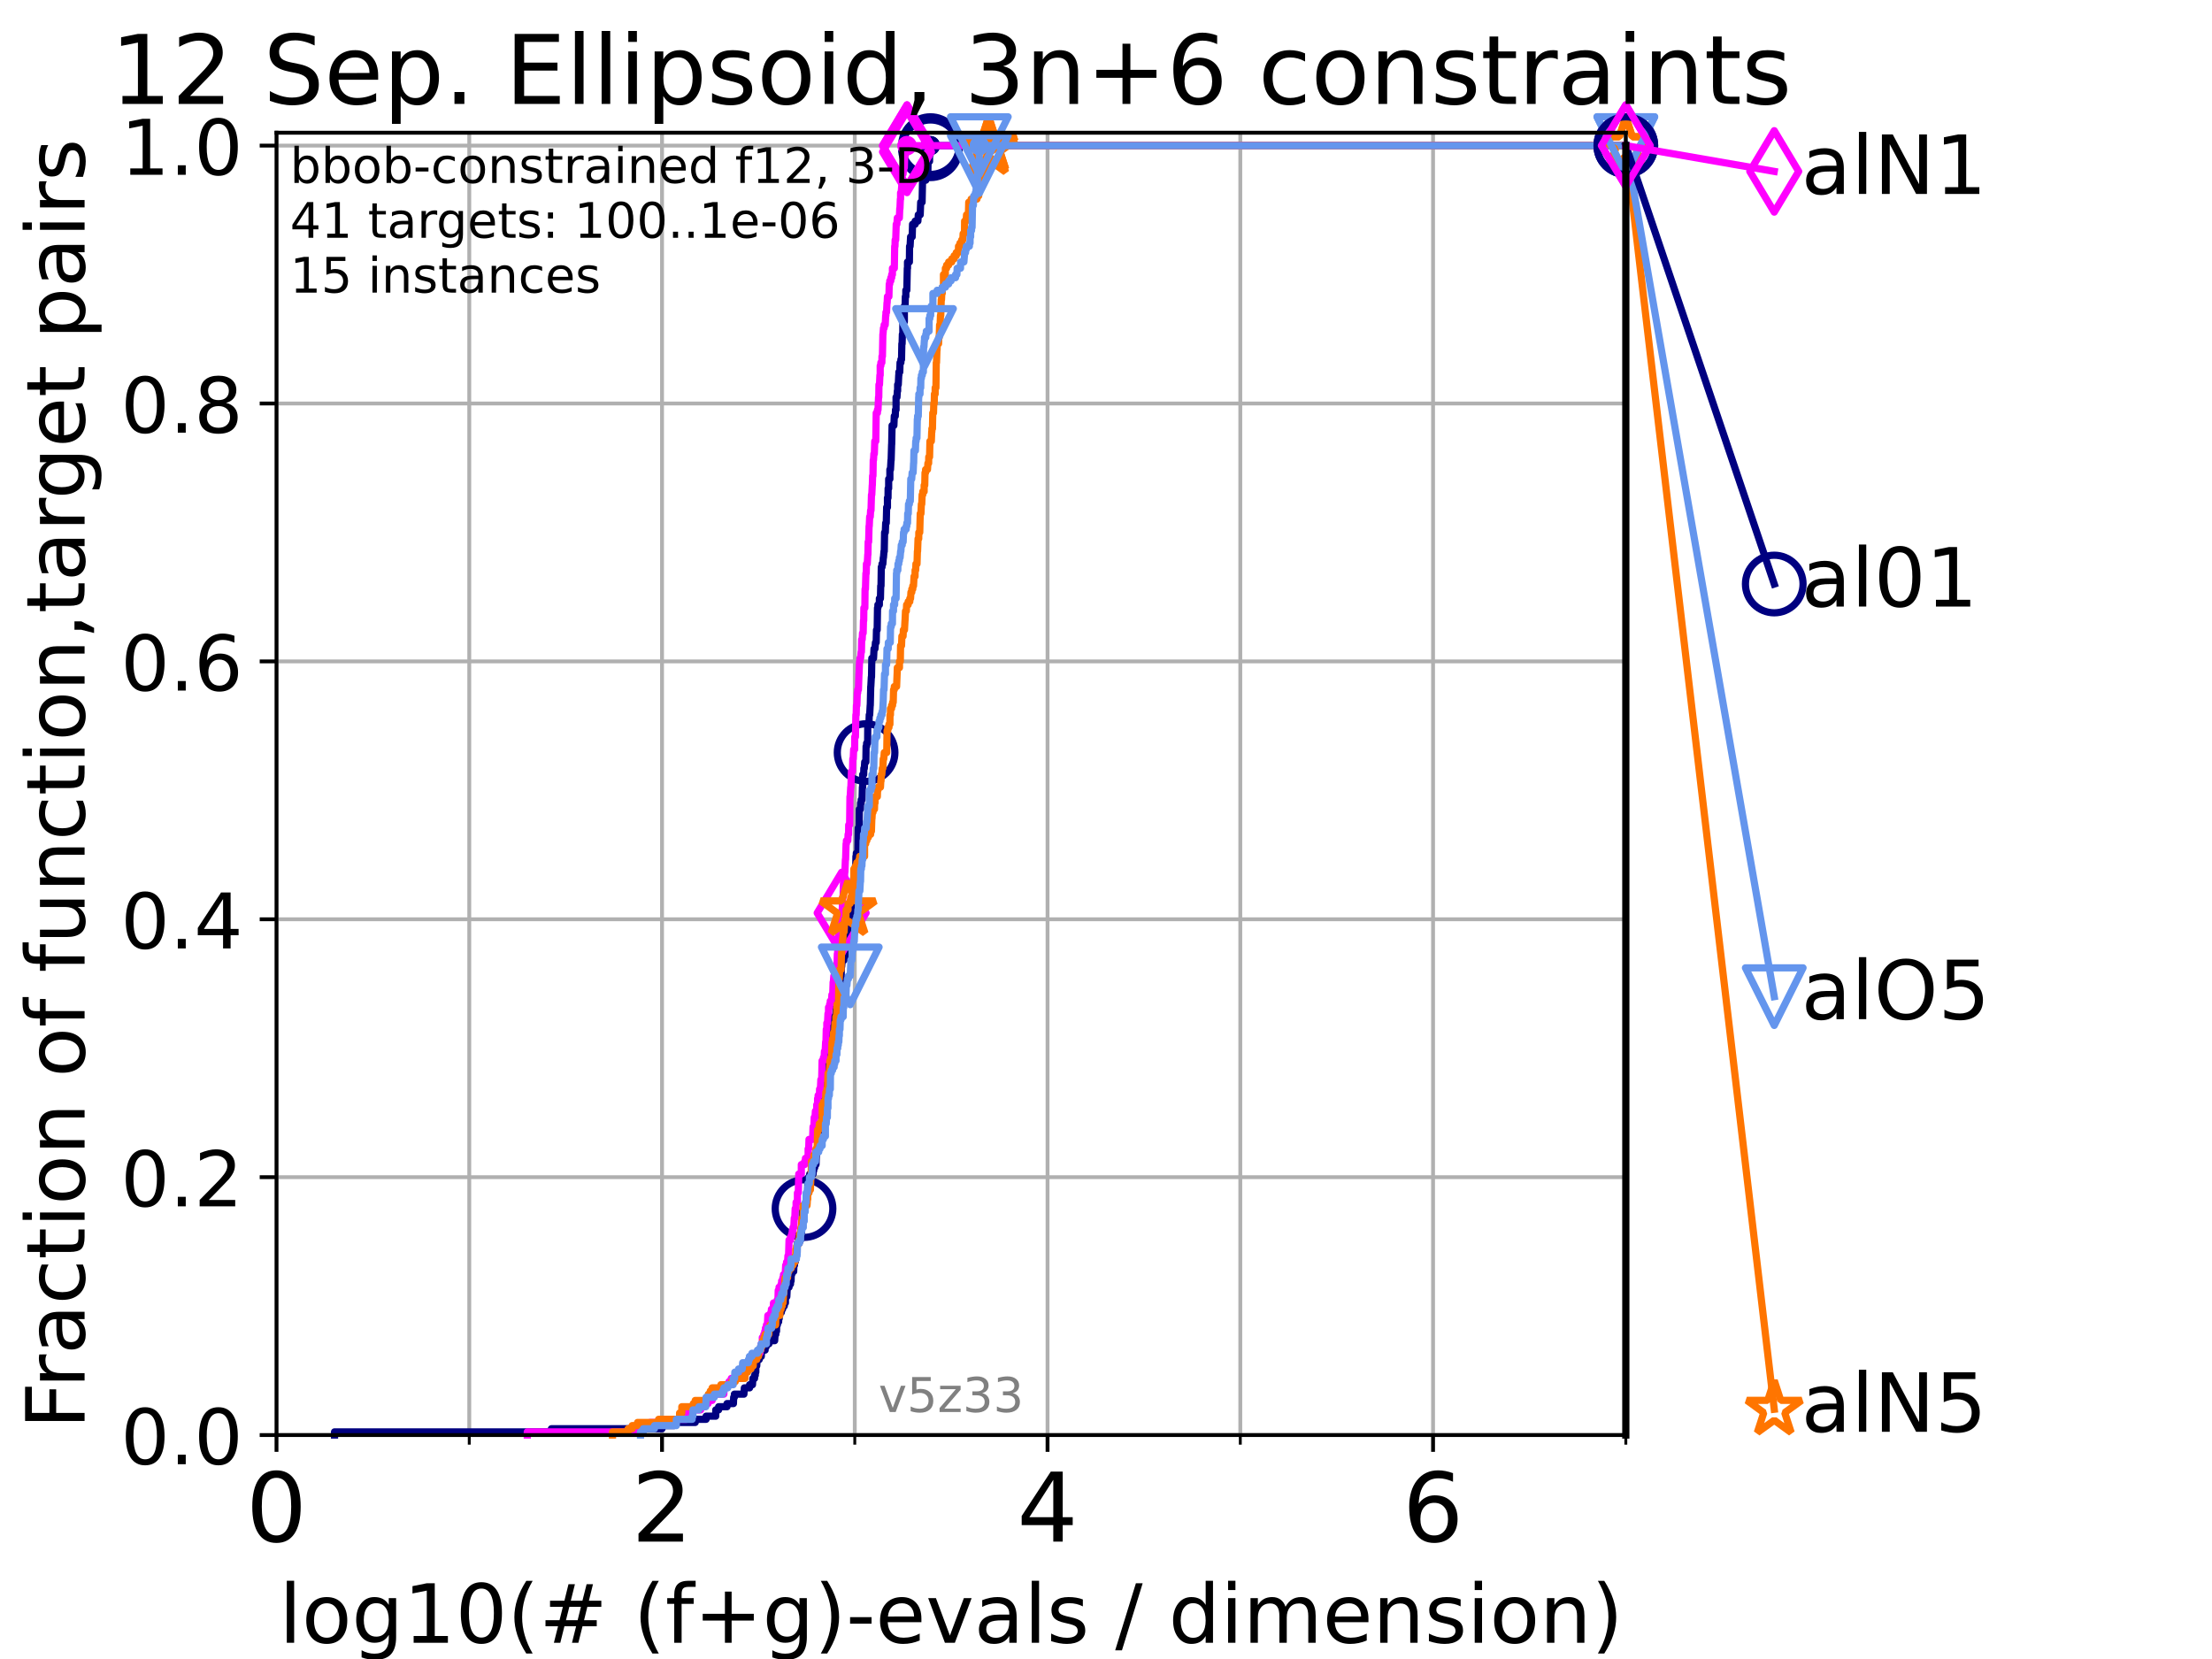 <?xml version="1.0" encoding="utf-8" standalone="no"?>
<!DOCTYPE svg PUBLIC "-//W3C//DTD SVG 1.1//EN"
  "http://www.w3.org/Graphics/SVG/1.1/DTD/svg11.dtd">
<!-- Created with matplotlib (https://matplotlib.org/) -->
<svg height="345.6pt" version="1.1" viewBox="0 0 460.8 345.6" width="460.8pt" xmlns="http://www.w3.org/2000/svg" xmlns:xlink="http://www.w3.org/1999/xlink">
 <defs>
  <style type="text/css">*{stroke-linecap:butt;stroke-linejoin:round;}</style>
 </defs>
 <g id="figure_1">
  <g id="patch_1">
   <path d="M 0 345.6 
L 460.8 345.6 
L 460.8 0 
L 0 0 
z
" style="fill:#ffffff;"/>
  </g>
  <g id="axes_1">
   <g id="patch_2">
    <path d="M 57.6 298.944 
L 338.688 298.944 
L 338.688 27.648 
L 57.6 27.648 
z
" style="fill:#ffffff;"/>
   </g>
   <g id="matplotlib.axis_1">
    <g id="xtick_1">
     <g id="line2d_1">
      <path clip-path="url(#p25c214b980)" d="M 57.6 298.944 
L 57.6 27.648 
" style="fill:none;stroke:#b0b0b0;stroke-linecap:square;stroke-width:0.8;"/>
     </g>
     <g id="line2d_2">
      <defs>
       <path d="M 0 0 
L 0 3.5 
" id="m22c9d292f9" style="stroke:#000000;stroke-width:0.8;"/>
      </defs>
      <g>
       <use style="stroke:#000000;stroke-width:0.8;" x="57.6" xlink:href="#m22c9d292f9" y="298.944"/>
      </g>
     </g>
     <g id="text_1">
      <!-- 0 -->
      <g transform="translate(51.237 321.141)scale(0.2 -0.2)">
       <defs>
        <path d="M 31.781 66.406 
Q 24.172 66.406 20.328 58.906 
Q 16.5 51.422 16.5 36.375 
Q 16.5 21.391 20.328 13.891 
Q 24.172 6.391 31.781 6.391 
Q 39.453 6.391 43.281 13.891 
Q 47.125 21.391 47.125 36.375 
Q 47.125 51.422 43.281 58.906 
Q 39.453 66.406 31.781 66.406 
z
M 31.781 74.219 
Q 44.047 74.219 50.516 64.516 
Q 56.984 54.828 56.984 36.375 
Q 56.984 17.969 50.516 8.266 
Q 44.047 -1.422 31.781 -1.422 
Q 19.531 -1.422 13.062 8.266 
Q 6.594 17.969 6.594 36.375 
Q 6.594 54.828 13.062 64.516 
Q 19.531 74.219 31.781 74.219 
z
" id="DejaVuSans-48"/>
       </defs>
       <use xlink:href="#DejaVuSans-48"/>
      </g>
     </g>
    </g>
    <g id="xtick_2">
     <g id="line2d_3">
      <path clip-path="url(#p25c214b980)" d="M 137.911 298.944 
L 137.911 27.648 
" style="fill:none;stroke:#b0b0b0;stroke-linecap:square;stroke-width:0.8;"/>
     </g>
     <g id="line2d_4">
      <g>
       <use style="stroke:#000000;stroke-width:0.8;" x="137.911" xlink:href="#m22c9d292f9" y="298.944"/>
      </g>
     </g>
     <g id="text_2">
      <!-- 2 -->
      <g transform="translate(131.548 321.141)scale(0.2 -0.2)">
       <defs>
        <path d="M 19.188 8.297 
L 53.609 8.297 
L 53.609 0 
L 7.328 0 
L 7.328 8.297 
Q 12.938 14.109 22.625 23.891 
Q 32.328 33.688 34.812 36.531 
Q 39.547 41.844 41.422 45.531 
Q 43.312 49.219 43.312 52.781 
Q 43.312 58.594 39.234 62.25 
Q 35.156 65.922 28.609 65.922 
Q 23.969 65.922 18.812 64.312 
Q 13.672 62.703 7.812 59.422 
L 7.812 69.391 
Q 13.766 71.781 18.938 73 
Q 24.125 74.219 28.422 74.219 
Q 39.75 74.219 46.484 68.547 
Q 53.219 62.891 53.219 53.422 
Q 53.219 48.922 51.531 44.891 
Q 49.859 40.875 45.406 35.406 
Q 44.188 33.984 37.641 27.219 
Q 31.109 20.453 19.188 8.297 
z
" id="DejaVuSans-50"/>
       </defs>
       <use xlink:href="#DejaVuSans-50"/>
      </g>
     </g>
    </g>
    <g id="xtick_3">
     <g id="line2d_5">
      <path clip-path="url(#p25c214b980)" d="M 218.222 298.944 
L 218.222 27.648 
" style="fill:none;stroke:#b0b0b0;stroke-linecap:square;stroke-width:0.8;"/>
     </g>
     <g id="line2d_6">
      <g>
       <use style="stroke:#000000;stroke-width:0.8;" x="218.222" xlink:href="#m22c9d292f9" y="298.944"/>
      </g>
     </g>
     <g id="text_3">
      <!-- 4 -->
      <g transform="translate(211.859 321.141)scale(0.2 -0.2)">
       <defs>
        <path d="M 37.797 64.312 
L 12.891 25.391 
L 37.797 25.391 
z
M 35.203 72.906 
L 47.609 72.906 
L 47.609 25.391 
L 58.016 25.391 
L 58.016 17.188 
L 47.609 17.188 
L 47.609 0 
L 37.797 0 
L 37.797 17.188 
L 4.891 17.188 
L 4.891 26.703 
z
" id="DejaVuSans-52"/>
       </defs>
       <use xlink:href="#DejaVuSans-52"/>
      </g>
     </g>
    </g>
    <g id="xtick_4">
     <g id="line2d_7">
      <path clip-path="url(#p25c214b980)" d="M 298.533 298.944 
L 298.533 27.648 
" style="fill:none;stroke:#b0b0b0;stroke-linecap:square;stroke-width:0.8;"/>
     </g>
     <g id="line2d_8">
      <g>
       <use style="stroke:#000000;stroke-width:0.8;" x="298.533" xlink:href="#m22c9d292f9" y="298.944"/>
      </g>
     </g>
     <g id="text_4">
      <!-- 6 -->
      <g transform="translate(292.17 321.141)scale(0.2 -0.2)">
       <defs>
        <path d="M 33.016 40.375 
Q 26.375 40.375 22.484 35.828 
Q 18.609 31.297 18.609 23.391 
Q 18.609 15.531 22.484 10.953 
Q 26.375 6.391 33.016 6.391 
Q 39.656 6.391 43.531 10.953 
Q 47.406 15.531 47.406 23.391 
Q 47.406 31.297 43.531 35.828 
Q 39.656 40.375 33.016 40.375 
z
M 52.594 71.297 
L 52.594 62.312 
Q 48.875 64.062 45.094 64.984 
Q 41.312 65.922 37.594 65.922 
Q 27.828 65.922 22.672 59.328 
Q 17.531 52.734 16.797 39.406 
Q 19.672 43.656 24.016 45.922 
Q 28.375 48.188 33.594 48.188 
Q 44.578 48.188 50.953 41.516 
Q 57.328 34.859 57.328 23.391 
Q 57.328 12.156 50.688 5.359 
Q 44.047 -1.422 33.016 -1.422 
Q 20.359 -1.422 13.672 8.266 
Q 6.984 17.969 6.984 36.375 
Q 6.984 53.656 15.188 63.938 
Q 23.391 74.219 37.203 74.219 
Q 40.922 74.219 44.703 73.484 
Q 48.484 72.75 52.594 71.297 
z
" id="DejaVuSans-54"/>
       </defs>
       <use xlink:href="#DejaVuSans-54"/>
      </g>
     </g>
    </g>
    <g id="xtick_5">
     <g id="line2d_9">
      <path clip-path="url(#p25c214b980)" d="M 97.755 298.944 
L 97.755 27.648 
" style="fill:none;stroke:#b0b0b0;stroke-linecap:square;stroke-width:0.8;"/>
     </g>
     <g id="line2d_10">
      <defs>
       <path d="M 0 0 
L 0 2 
" id="m11ee862494" style="stroke:#000000;stroke-width:0.6;"/>
      </defs>
      <g>
       <use style="stroke:#000000;stroke-width:0.6;" x="97.755" xlink:href="#m11ee862494" y="298.944"/>
      </g>
     </g>
    </g>
    <g id="xtick_6">
     <g id="line2d_11">
      <path clip-path="url(#p25c214b980)" d="M 178.066 298.944 
L 178.066 27.648 
" style="fill:none;stroke:#b0b0b0;stroke-linecap:square;stroke-width:0.8;"/>
     </g>
     <g id="line2d_12">
      <g>
       <use style="stroke:#000000;stroke-width:0.6;" x="178.066" xlink:href="#m11ee862494" y="298.944"/>
      </g>
     </g>
    </g>
    <g id="xtick_7">
     <g id="line2d_13">
      <path clip-path="url(#p25c214b980)" d="M 258.377 298.944 
L 258.377 27.648 
" style="fill:none;stroke:#b0b0b0;stroke-linecap:square;stroke-width:0.8;"/>
     </g>
     <g id="line2d_14">
      <g>
       <use style="stroke:#000000;stroke-width:0.6;" x="258.377" xlink:href="#m11ee862494" y="298.944"/>
      </g>
     </g>
    </g>
    <g id="xtick_8">
     <g id="line2d_15">
      <path clip-path="url(#p25c214b980)" d="M 338.688 298.944 
L 338.688 27.648 
" style="fill:none;stroke:#b0b0b0;stroke-linecap:square;stroke-width:0.8;"/>
     </g>
     <g id="line2d_16">
      <g>
       <use style="stroke:#000000;stroke-width:0.6;" x="338.688" xlink:href="#m11ee862494" y="298.944"/>
      </g>
     </g>
    </g>
    <g id="text_5">
     <!-- log10(# (f+g)-evals / dimension) -->
     <g transform="translate(58.145 342.218)scale(0.17 -0.17)">
      <defs>
       <path d="M 9.422 75.984 
L 18.406 75.984 
L 18.406 0 
L 9.422 0 
z
" id="DejaVuSans-108"/>
       <path d="M 30.609 48.391 
Q 23.391 48.391 19.188 42.75 
Q 14.984 37.109 14.984 27.297 
Q 14.984 17.484 19.156 11.844 
Q 23.344 6.203 30.609 6.203 
Q 37.797 6.203 41.984 11.859 
Q 46.188 17.531 46.188 27.297 
Q 46.188 37.016 41.984 42.703 
Q 37.797 48.391 30.609 48.391 
z
M 30.609 56 
Q 42.328 56 49.016 48.375 
Q 55.719 40.766 55.719 27.297 
Q 55.719 13.875 49.016 6.219 
Q 42.328 -1.422 30.609 -1.422 
Q 18.844 -1.422 12.172 6.219 
Q 5.516 13.875 5.516 27.297 
Q 5.516 40.766 12.172 48.375 
Q 18.844 56 30.609 56 
z
" id="DejaVuSans-111"/>
       <path d="M 45.406 27.984 
Q 45.406 37.75 41.375 43.109 
Q 37.359 48.484 30.078 48.484 
Q 22.859 48.484 18.828 43.109 
Q 14.797 37.75 14.797 27.984 
Q 14.797 18.266 18.828 12.891 
Q 22.859 7.516 30.078 7.516 
Q 37.359 7.516 41.375 12.891 
Q 45.406 18.266 45.406 27.984 
z
M 54.391 6.781 
Q 54.391 -7.172 48.188 -13.984 
Q 42 -20.797 29.203 -20.797 
Q 24.469 -20.797 20.266 -20.094 
Q 16.062 -19.391 12.109 -17.922 
L 12.109 -9.188 
Q 16.062 -11.328 19.922 -12.344 
Q 23.781 -13.375 27.781 -13.375 
Q 36.625 -13.375 41.016 -8.766 
Q 45.406 -4.156 45.406 5.172 
L 45.406 9.625 
Q 42.625 4.781 38.281 2.391 
Q 33.938 0 27.875 0 
Q 17.828 0 11.672 7.656 
Q 5.516 15.328 5.516 27.984 
Q 5.516 40.672 11.672 48.328 
Q 17.828 56 27.875 56 
Q 33.938 56 38.281 53.609 
Q 42.625 51.219 45.406 46.391 
L 45.406 54.688 
L 54.391 54.688 
z
" id="DejaVuSans-103"/>
       <path d="M 12.406 8.297 
L 28.516 8.297 
L 28.516 63.922 
L 10.984 60.406 
L 10.984 69.391 
L 28.422 72.906 
L 38.281 72.906 
L 38.281 8.297 
L 54.391 8.297 
L 54.391 0 
L 12.406 0 
z
" id="DejaVuSans-49"/>
       <path d="M 31 75.875 
Q 24.469 64.656 21.281 53.656 
Q 18.109 42.672 18.109 31.391 
Q 18.109 20.125 21.312 9.062 
Q 24.516 -2 31 -13.188 
L 23.188 -13.188 
Q 15.875 -1.703 12.234 9.375 
Q 8.594 20.453 8.594 31.391 
Q 8.594 42.281 12.203 53.312 
Q 15.828 64.359 23.188 75.875 
z
" id="DejaVuSans-40"/>
       <path d="M 51.125 44 
L 36.922 44 
L 32.812 27.688 
L 47.125 27.688 
z
M 43.797 71.781 
L 38.719 51.516 
L 52.984 51.516 
L 58.109 71.781 
L 65.922 71.781 
L 60.891 51.516 
L 76.125 51.516 
L 76.125 44 
L 58.984 44 
L 54.984 27.688 
L 70.516 27.688 
L 70.516 20.219 
L 53.078 20.219 
L 48 0 
L 40.188 0 
L 45.219 20.219 
L 30.906 20.219 
L 25.875 0 
L 18.016 0 
L 23.094 20.219 
L 7.719 20.219 
L 7.719 27.688 
L 24.906 27.688 
L 29 44 
L 13.281 44 
L 13.281 51.516 
L 30.906 51.516 
L 35.891 71.781 
z
" id="DejaVuSans-35"/>
       <path id="DejaVuSans-32"/>
       <path d="M 37.109 75.984 
L 37.109 68.5 
L 28.516 68.5 
Q 23.688 68.5 21.797 66.547 
Q 19.922 64.594 19.922 59.516 
L 19.922 54.688 
L 34.719 54.688 
L 34.719 47.703 
L 19.922 47.703 
L 19.922 0 
L 10.891 0 
L 10.891 47.703 
L 2.297 47.703 
L 2.297 54.688 
L 10.891 54.688 
L 10.891 58.5 
Q 10.891 67.625 15.141 71.797 
Q 19.391 75.984 28.609 75.984 
z
" id="DejaVuSans-102"/>
       <path d="M 46 62.703 
L 46 35.5 
L 73.188 35.5 
L 73.188 27.203 
L 46 27.203 
L 46 0 
L 37.797 0 
L 37.797 27.203 
L 10.594 27.203 
L 10.594 35.5 
L 37.797 35.5 
L 37.797 62.703 
z
" id="DejaVuSans-43"/>
       <path d="M 8.016 75.875 
L 15.828 75.875 
Q 23.141 64.359 26.781 53.312 
Q 30.422 42.281 30.422 31.391 
Q 30.422 20.453 26.781 9.375 
Q 23.141 -1.703 15.828 -13.188 
L 8.016 -13.188 
Q 14.5 -2 17.703 9.062 
Q 20.906 20.125 20.906 31.391 
Q 20.906 42.672 17.703 53.656 
Q 14.5 64.656 8.016 75.875 
z
" id="DejaVuSans-41"/>
       <path d="M 4.891 31.391 
L 31.203 31.391 
L 31.203 23.391 
L 4.891 23.391 
z
" id="DejaVuSans-45"/>
       <path d="M 56.203 29.594 
L 56.203 25.203 
L 14.891 25.203 
Q 15.484 15.922 20.484 11.062 
Q 25.484 6.203 34.422 6.203 
Q 39.594 6.203 44.453 7.469 
Q 49.312 8.734 54.109 11.281 
L 54.109 2.781 
Q 49.266 0.734 44.188 -0.344 
Q 39.109 -1.422 33.891 -1.422 
Q 20.797 -1.422 13.156 6.188 
Q 5.516 13.812 5.516 26.812 
Q 5.516 40.234 12.766 48.109 
Q 20.016 56 32.328 56 
Q 43.359 56 49.781 48.891 
Q 56.203 41.797 56.203 29.594 
z
M 47.219 32.234 
Q 47.125 39.594 43.094 43.984 
Q 39.062 48.391 32.422 48.391 
Q 24.906 48.391 20.391 44.141 
Q 15.875 39.891 15.188 32.172 
z
" id="DejaVuSans-101"/>
       <path d="M 2.984 54.688 
L 12.5 54.688 
L 29.594 8.797 
L 46.688 54.688 
L 56.203 54.688 
L 35.688 0 
L 23.484 0 
z
" id="DejaVuSans-118"/>
       <path d="M 34.281 27.484 
Q 23.391 27.484 19.188 25 
Q 14.984 22.516 14.984 16.5 
Q 14.984 11.719 18.141 8.906 
Q 21.297 6.109 26.703 6.109 
Q 34.188 6.109 38.703 11.406 
Q 43.219 16.703 43.219 25.484 
L 43.219 27.484 
z
M 52.203 31.203 
L 52.203 0 
L 43.219 0 
L 43.219 8.297 
Q 40.141 3.328 35.547 0.953 
Q 30.953 -1.422 24.312 -1.422 
Q 15.922 -1.422 10.953 3.297 
Q 6 8.016 6 15.922 
Q 6 25.141 12.172 29.828 
Q 18.359 34.516 30.609 34.516 
L 43.219 34.516 
L 43.219 35.406 
Q 43.219 41.609 39.141 45 
Q 35.062 48.391 27.688 48.391 
Q 23 48.391 18.547 47.266 
Q 14.109 46.141 10.016 43.891 
L 10.016 52.203 
Q 14.938 54.109 19.578 55.047 
Q 24.219 56 28.609 56 
Q 40.484 56 46.344 49.844 
Q 52.203 43.703 52.203 31.203 
z
" id="DejaVuSans-97"/>
       <path d="M 44.281 53.078 
L 44.281 44.578 
Q 40.484 46.531 36.375 47.5 
Q 32.281 48.484 27.875 48.484 
Q 21.188 48.484 17.844 46.438 
Q 14.5 44.391 14.5 40.281 
Q 14.5 37.156 16.891 35.375 
Q 19.281 33.594 26.516 31.984 
L 29.594 31.297 
Q 39.156 29.25 43.188 25.516 
Q 47.219 21.781 47.219 15.094 
Q 47.219 7.469 41.188 3.016 
Q 35.156 -1.422 24.609 -1.422 
Q 20.219 -1.422 15.453 -0.562 
Q 10.688 0.297 5.422 2 
L 5.422 11.281 
Q 10.406 8.688 15.234 7.391 
Q 20.062 6.109 24.812 6.109 
Q 31.156 6.109 34.562 8.281 
Q 37.984 10.453 37.984 14.406 
Q 37.984 18.062 35.516 20.016 
Q 33.062 21.969 24.703 23.781 
L 21.578 24.516 
Q 13.234 26.266 9.516 29.906 
Q 5.812 33.547 5.812 39.891 
Q 5.812 47.609 11.281 51.797 
Q 16.75 56 26.812 56 
Q 31.781 56 36.172 55.266 
Q 40.578 54.547 44.281 53.078 
z
" id="DejaVuSans-115"/>
       <path d="M 25.391 72.906 
L 33.688 72.906 
L 8.297 -9.281 
L 0 -9.281 
z
" id="DejaVuSans-47"/>
       <path d="M 45.406 46.391 
L 45.406 75.984 
L 54.391 75.984 
L 54.391 0 
L 45.406 0 
L 45.406 8.203 
Q 42.578 3.328 38.25 0.953 
Q 33.938 -1.422 27.875 -1.422 
Q 17.969 -1.422 11.734 6.484 
Q 5.516 14.406 5.516 27.297 
Q 5.516 40.188 11.734 48.094 
Q 17.969 56 27.875 56 
Q 33.938 56 38.25 53.625 
Q 42.578 51.266 45.406 46.391 
z
M 14.797 27.297 
Q 14.797 17.391 18.875 11.75 
Q 22.953 6.109 30.078 6.109 
Q 37.203 6.109 41.297 11.75 
Q 45.406 17.391 45.406 27.297 
Q 45.406 37.203 41.297 42.844 
Q 37.203 48.484 30.078 48.484 
Q 22.953 48.484 18.875 42.844 
Q 14.797 37.203 14.797 27.297 
z
" id="DejaVuSans-100"/>
       <path d="M 9.422 54.688 
L 18.406 54.688 
L 18.406 0 
L 9.422 0 
z
M 9.422 75.984 
L 18.406 75.984 
L 18.406 64.594 
L 9.422 64.594 
z
" id="DejaVuSans-105"/>
       <path d="M 52 44.188 
Q 55.375 50.25 60.062 53.125 
Q 64.75 56 71.094 56 
Q 79.641 56 84.281 50.016 
Q 88.922 44.047 88.922 33.016 
L 88.922 0 
L 79.891 0 
L 79.891 32.719 
Q 79.891 40.578 77.094 44.375 
Q 74.312 48.188 68.609 48.188 
Q 61.625 48.188 57.562 43.547 
Q 53.516 38.922 53.516 30.906 
L 53.516 0 
L 44.484 0 
L 44.484 32.719 
Q 44.484 40.625 41.703 44.406 
Q 38.922 48.188 33.109 48.188 
Q 26.219 48.188 22.156 43.531 
Q 18.109 38.875 18.109 30.906 
L 18.109 0 
L 9.078 0 
L 9.078 54.688 
L 18.109 54.688 
L 18.109 46.188 
Q 21.188 51.219 25.484 53.609 
Q 29.781 56 35.688 56 
Q 41.656 56 45.828 52.969 
Q 50 49.953 52 44.188 
z
" id="DejaVuSans-109"/>
       <path d="M 54.891 33.016 
L 54.891 0 
L 45.906 0 
L 45.906 32.719 
Q 45.906 40.484 42.875 44.328 
Q 39.844 48.188 33.797 48.188 
Q 26.516 48.188 22.312 43.547 
Q 18.109 38.922 18.109 30.906 
L 18.109 0 
L 9.078 0 
L 9.078 54.688 
L 18.109 54.688 
L 18.109 46.188 
Q 21.344 51.125 25.703 53.562 
Q 30.078 56 35.797 56 
Q 45.219 56 50.047 50.172 
Q 54.891 44.344 54.891 33.016 
z
" id="DejaVuSans-110"/>
      </defs>
      <use xlink:href="#DejaVuSans-108"/>
      <use x="27.783" xlink:href="#DejaVuSans-111"/>
      <use x="88.965" xlink:href="#DejaVuSans-103"/>
      <use x="152.441" xlink:href="#DejaVuSans-49"/>
      <use x="216.064" xlink:href="#DejaVuSans-48"/>
      <use x="279.688" xlink:href="#DejaVuSans-40"/>
      <use x="318.701" xlink:href="#DejaVuSans-35"/>
      <use x="402.49" xlink:href="#DejaVuSans-32"/>
      <use x="434.277" xlink:href="#DejaVuSans-40"/>
      <use x="473.291" xlink:href="#DejaVuSans-102"/>
      <use x="508.496" xlink:href="#DejaVuSans-43"/>
      <use x="592.285" xlink:href="#DejaVuSans-103"/>
      <use x="655.762" xlink:href="#DejaVuSans-41"/>
      <use x="694.775" xlink:href="#DejaVuSans-45"/>
      <use x="730.859" xlink:href="#DejaVuSans-101"/>
      <use x="792.383" xlink:href="#DejaVuSans-118"/>
      <use x="851.562" xlink:href="#DejaVuSans-97"/>
      <use x="912.842" xlink:href="#DejaVuSans-108"/>
      <use x="940.625" xlink:href="#DejaVuSans-115"/>
      <use x="992.725" xlink:href="#DejaVuSans-32"/>
      <use x="1024.512" xlink:href="#DejaVuSans-47"/>
      <use x="1058.203" xlink:href="#DejaVuSans-32"/>
      <use x="1089.99" xlink:href="#DejaVuSans-100"/>
      <use x="1153.467" xlink:href="#DejaVuSans-105"/>
      <use x="1181.25" xlink:href="#DejaVuSans-109"/>
      <use x="1278.662" xlink:href="#DejaVuSans-101"/>
      <use x="1340.186" xlink:href="#DejaVuSans-110"/>
      <use x="1403.564" xlink:href="#DejaVuSans-115"/>
      <use x="1455.664" xlink:href="#DejaVuSans-105"/>
      <use x="1483.447" xlink:href="#DejaVuSans-111"/>
      <use x="1544.629" xlink:href="#DejaVuSans-110"/>
      <use x="1608.008" xlink:href="#DejaVuSans-41"/>
     </g>
    </g>
   </g>
   <g id="matplotlib.axis_2">
    <g id="ytick_1">
     <g id="line2d_17">
      <path clip-path="url(#p25c214b980)" d="M 57.6 298.944 
L 338.688 298.944 
" style="fill:none;stroke:#b0b0b0;stroke-linecap:square;stroke-width:0.8;"/>
     </g>
     <g id="line2d_18">
      <defs>
       <path d="M 0 0 
L -3.5 0 
" id="m911ee59c5b" style="stroke:#000000;stroke-width:0.8;"/>
      </defs>
      <g>
       <use style="stroke:#000000;stroke-width:0.8;" x="57.6" xlink:href="#m911ee59c5b" y="298.944"/>
      </g>
     </g>
     <g id="text_6">
      <!-- 0.0 -->
      <g transform="translate(25.155 305.023)scale(0.16 -0.16)">
       <defs>
        <path d="M 10.688 12.406 
L 21 12.406 
L 21 0 
L 10.688 0 
z
" id="DejaVuSans-46"/>
       </defs>
       <use xlink:href="#DejaVuSans-48"/>
       <use x="63.623" xlink:href="#DejaVuSans-46"/>
       <use x="95.41" xlink:href="#DejaVuSans-48"/>
      </g>
     </g>
    </g>
    <g id="ytick_2">
     <g id="line2d_19">
      <path clip-path="url(#p25c214b980)" d="M 57.6 245.222 
L 338.688 245.222 
" style="fill:none;stroke:#b0b0b0;stroke-linecap:square;stroke-width:0.8;"/>
     </g>
     <g id="line2d_20">
      <g>
       <use style="stroke:#000000;stroke-width:0.8;" x="57.6" xlink:href="#m911ee59c5b" y="245.222"/>
      </g>
     </g>
     <g id="text_7">
      <!-- 0.2 -->
      <g transform="translate(25.155 251.301)scale(0.16 -0.16)">
       <use xlink:href="#DejaVuSans-48"/>
       <use x="63.623" xlink:href="#DejaVuSans-46"/>
       <use x="95.41" xlink:href="#DejaVuSans-50"/>
      </g>
     </g>
    </g>
    <g id="ytick_3">
     <g id="line2d_21">
      <path clip-path="url(#p25c214b980)" d="M 57.6 191.5 
L 338.688 191.5 
" style="fill:none;stroke:#b0b0b0;stroke-linecap:square;stroke-width:0.8;"/>
     </g>
     <g id="line2d_22">
      <g>
       <use style="stroke:#000000;stroke-width:0.8;" x="57.6" xlink:href="#m911ee59c5b" y="191.5"/>
      </g>
     </g>
     <g id="text_8">
      <!-- 0.4 -->
      <g transform="translate(25.155 197.579)scale(0.16 -0.16)">
       <use xlink:href="#DejaVuSans-48"/>
       <use x="63.623" xlink:href="#DejaVuSans-46"/>
       <use x="95.41" xlink:href="#DejaVuSans-52"/>
      </g>
     </g>
    </g>
    <g id="ytick_4">
     <g id="line2d_23">
      <path clip-path="url(#p25c214b980)" d="M 57.6 137.778 
L 338.688 137.778 
" style="fill:none;stroke:#b0b0b0;stroke-linecap:square;stroke-width:0.8;"/>
     </g>
     <g id="line2d_24">
      <g>
       <use style="stroke:#000000;stroke-width:0.8;" x="57.6" xlink:href="#m911ee59c5b" y="137.778"/>
      </g>
     </g>
     <g id="text_9">
      <!-- 0.6 -->
      <g transform="translate(25.155 143.857)scale(0.16 -0.16)">
       <use xlink:href="#DejaVuSans-48"/>
       <use x="63.623" xlink:href="#DejaVuSans-46"/>
       <use x="95.41" xlink:href="#DejaVuSans-54"/>
      </g>
     </g>
    </g>
    <g id="ytick_5">
     <g id="line2d_25">
      <path clip-path="url(#p25c214b980)" d="M 57.6 84.056 
L 338.688 84.056 
" style="fill:none;stroke:#b0b0b0;stroke-linecap:square;stroke-width:0.8;"/>
     </g>
     <g id="line2d_26">
      <g>
       <use style="stroke:#000000;stroke-width:0.8;" x="57.6" xlink:href="#m911ee59c5b" y="84.056"/>
      </g>
     </g>
     <g id="text_10">
      <!-- 0.8 -->
      <g transform="translate(25.155 90.135)scale(0.16 -0.16)">
       <defs>
        <path d="M 31.781 34.625 
Q 24.75 34.625 20.719 30.859 
Q 16.703 27.094 16.703 20.516 
Q 16.703 13.922 20.719 10.156 
Q 24.75 6.391 31.781 6.391 
Q 38.812 6.391 42.859 10.172 
Q 46.922 13.969 46.922 20.516 
Q 46.922 27.094 42.891 30.859 
Q 38.875 34.625 31.781 34.625 
z
M 21.922 38.812 
Q 15.578 40.375 12.031 44.719 
Q 8.5 49.078 8.5 55.328 
Q 8.5 64.062 14.719 69.141 
Q 20.953 74.219 31.781 74.219 
Q 42.672 74.219 48.875 69.141 
Q 55.078 64.062 55.078 55.328 
Q 55.078 49.078 51.531 44.719 
Q 48 40.375 41.703 38.812 
Q 48.828 37.156 52.797 32.312 
Q 56.781 27.484 56.781 20.516 
Q 56.781 9.906 50.312 4.234 
Q 43.844 -1.422 31.781 -1.422 
Q 19.734 -1.422 13.25 4.234 
Q 6.781 9.906 6.781 20.516 
Q 6.781 27.484 10.781 32.312 
Q 14.797 37.156 21.922 38.812 
z
M 18.312 54.391 
Q 18.312 48.734 21.844 45.562 
Q 25.391 42.391 31.781 42.391 
Q 38.141 42.391 41.719 45.562 
Q 45.312 48.734 45.312 54.391 
Q 45.312 60.062 41.719 63.234 
Q 38.141 66.406 31.781 66.406 
Q 25.391 66.406 21.844 63.234 
Q 18.312 60.062 18.312 54.391 
z
" id="DejaVuSans-56"/>
       </defs>
       <use xlink:href="#DejaVuSans-48"/>
       <use x="63.623" xlink:href="#DejaVuSans-46"/>
       <use x="95.41" xlink:href="#DejaVuSans-56"/>
      </g>
     </g>
    </g>
    <g id="ytick_6">
     <g id="line2d_27">
      <path clip-path="url(#p25c214b980)" d="M 57.6 30.334 
L 338.688 30.334 
" style="fill:none;stroke:#b0b0b0;stroke-linecap:square;stroke-width:0.8;"/>
     </g>
     <g id="line2d_28">
      <g>
       <use style="stroke:#000000;stroke-width:0.8;" x="57.6" xlink:href="#m911ee59c5b" y="30.334"/>
      </g>
     </g>
     <g id="text_11">
      <!-- 1.0 -->
      <g transform="translate(25.155 36.413)scale(0.16 -0.16)">
       <use xlink:href="#DejaVuSans-49"/>
       <use x="63.623" xlink:href="#DejaVuSans-46"/>
       <use x="95.41" xlink:href="#DejaVuSans-48"/>
      </g>
     </g>
    </g>
    <g id="text_12">
     <!-- Fraction of function,target pairs -->
     <g transform="translate(17.62 297.681)rotate(-90)scale(0.17 -0.17)">
      <defs>
       <path d="M 9.812 72.906 
L 51.703 72.906 
L 51.703 64.594 
L 19.672 64.594 
L 19.672 43.109 
L 48.578 43.109 
L 48.578 34.812 
L 19.672 34.812 
L 19.672 0 
L 9.812 0 
z
" id="DejaVuSans-70"/>
       <path d="M 41.109 46.297 
Q 39.594 47.172 37.812 47.578 
Q 36.031 48 33.891 48 
Q 26.266 48 22.188 43.047 
Q 18.109 38.094 18.109 28.812 
L 18.109 0 
L 9.078 0 
L 9.078 54.688 
L 18.109 54.688 
L 18.109 46.188 
Q 20.953 51.172 25.484 53.578 
Q 30.031 56 36.531 56 
Q 37.453 56 38.578 55.875 
Q 39.703 55.766 41.062 55.516 
z
" id="DejaVuSans-114"/>
       <path d="M 48.781 52.594 
L 48.781 44.188 
Q 44.969 46.297 41.141 47.344 
Q 37.312 48.391 33.406 48.391 
Q 24.656 48.391 19.812 42.844 
Q 14.984 37.312 14.984 27.297 
Q 14.984 17.281 19.812 11.734 
Q 24.656 6.203 33.406 6.203 
Q 37.312 6.203 41.141 7.25 
Q 44.969 8.297 48.781 10.406 
L 48.781 2.094 
Q 45.016 0.344 40.984 -0.531 
Q 36.969 -1.422 32.422 -1.422 
Q 20.062 -1.422 12.781 6.344 
Q 5.516 14.109 5.516 27.297 
Q 5.516 40.672 12.859 48.328 
Q 20.219 56 33.016 56 
Q 37.156 56 41.109 55.141 
Q 45.062 54.297 48.781 52.594 
z
" id="DejaVuSans-99"/>
       <path d="M 18.312 70.219 
L 18.312 54.688 
L 36.812 54.688 
L 36.812 47.703 
L 18.312 47.703 
L 18.312 18.016 
Q 18.312 11.328 20.141 9.422 
Q 21.969 7.516 27.594 7.516 
L 36.812 7.516 
L 36.812 0 
L 27.594 0 
Q 17.188 0 13.234 3.875 
Q 9.281 7.766 9.281 18.016 
L 9.281 47.703 
L 2.688 47.703 
L 2.688 54.688 
L 9.281 54.688 
L 9.281 70.219 
z
" id="DejaVuSans-116"/>
       <path d="M 8.5 21.578 
L 8.5 54.688 
L 17.484 54.688 
L 17.484 21.922 
Q 17.484 14.156 20.5 10.266 
Q 23.531 6.391 29.594 6.391 
Q 36.859 6.391 41.078 11.031 
Q 45.312 15.672 45.312 23.688 
L 45.312 54.688 
L 54.297 54.688 
L 54.297 0 
L 45.312 0 
L 45.312 8.406 
Q 42.047 3.422 37.719 1 
Q 33.406 -1.422 27.688 -1.422 
Q 18.266 -1.422 13.375 4.438 
Q 8.5 10.297 8.5 21.578 
z
M 31.109 56 
z
" id="DejaVuSans-117"/>
       <path d="M 11.719 12.406 
L 22.016 12.406 
L 22.016 4 
L 14.016 -11.625 
L 7.719 -11.625 
L 11.719 4 
z
" id="DejaVuSans-44"/>
       <path d="M 18.109 8.203 
L 18.109 -20.797 
L 9.078 -20.797 
L 9.078 54.688 
L 18.109 54.688 
L 18.109 46.391 
Q 20.953 51.266 25.266 53.625 
Q 29.594 56 35.594 56 
Q 45.562 56 51.781 48.094 
Q 58.016 40.188 58.016 27.297 
Q 58.016 14.406 51.781 6.484 
Q 45.562 -1.422 35.594 -1.422 
Q 29.594 -1.422 25.266 0.953 
Q 20.953 3.328 18.109 8.203 
z
M 48.688 27.297 
Q 48.688 37.203 44.609 42.844 
Q 40.531 48.484 33.406 48.484 
Q 26.266 48.484 22.188 42.844 
Q 18.109 37.203 18.109 27.297 
Q 18.109 17.391 22.188 11.75 
Q 26.266 6.109 33.406 6.109 
Q 40.531 6.109 44.609 11.75 
Q 48.688 17.391 48.688 27.297 
z
" id="DejaVuSans-112"/>
      </defs>
      <use xlink:href="#DejaVuSans-70"/>
      <use x="50.27" xlink:href="#DejaVuSans-114"/>
      <use x="91.383" xlink:href="#DejaVuSans-97"/>
      <use x="152.662" xlink:href="#DejaVuSans-99"/>
      <use x="207.643" xlink:href="#DejaVuSans-116"/>
      <use x="246.852" xlink:href="#DejaVuSans-105"/>
      <use x="274.635" xlink:href="#DejaVuSans-111"/>
      <use x="335.816" xlink:href="#DejaVuSans-110"/>
      <use x="399.195" xlink:href="#DejaVuSans-32"/>
      <use x="430.982" xlink:href="#DejaVuSans-111"/>
      <use x="492.164" xlink:href="#DejaVuSans-102"/>
      <use x="527.369" xlink:href="#DejaVuSans-32"/>
      <use x="559.156" xlink:href="#DejaVuSans-102"/>
      <use x="594.361" xlink:href="#DejaVuSans-117"/>
      <use x="657.74" xlink:href="#DejaVuSans-110"/>
      <use x="721.119" xlink:href="#DejaVuSans-99"/>
      <use x="776.1" xlink:href="#DejaVuSans-116"/>
      <use x="815.309" xlink:href="#DejaVuSans-105"/>
      <use x="843.092" xlink:href="#DejaVuSans-111"/>
      <use x="904.273" xlink:href="#DejaVuSans-110"/>
      <use x="967.652" xlink:href="#DejaVuSans-44"/>
      <use x="999.439" xlink:href="#DejaVuSans-116"/>
      <use x="1038.648" xlink:href="#DejaVuSans-97"/>
      <use x="1099.928" xlink:href="#DejaVuSans-114"/>
      <use x="1139.291" xlink:href="#DejaVuSans-103"/>
      <use x="1202.768" xlink:href="#DejaVuSans-101"/>
      <use x="1264.291" xlink:href="#DejaVuSans-116"/>
      <use x="1303.5" xlink:href="#DejaVuSans-32"/>
      <use x="1335.287" xlink:href="#DejaVuSans-112"/>
      <use x="1398.764" xlink:href="#DejaVuSans-97"/>
      <use x="1460.043" xlink:href="#DejaVuSans-105"/>
      <use x="1487.826" xlink:href="#DejaVuSans-114"/>
      <use x="1528.939" xlink:href="#DejaVuSans-115"/>
     </g>
    </g>
   </g>
   <g id="line2d_29">
    <defs>
     <path d="M 0 1.5 
C 0.398 1.5 0.779 1.342 1.061 1.061 
C 1.342 0.779 1.5 0.398 1.5 0 
C 1.5 -0.398 1.342 -0.779 1.061 -1.061 
C 0.779 -1.342 0.398 -1.5 0 -1.5 
C -0.398 -1.5 -0.779 -1.342 -1.061 -1.061 
C -1.342 -0.779 -1.5 -0.398 -1.5 0 
C -1.5 0.398 -1.342 0.779 -1.061 1.061 
C -0.779 1.342 -0.398 1.5 0 1.5 
z
" id="m233837e53b" style="stroke:#000080;"/>
    </defs>
    <g>
     <use style="fill:#000080;stroke:#000080;" x="193.83" xlink:href="#m233837e53b" y="30.334"/>
     <use style="fill:#000080;stroke:#000080;" x="193.83" xlink:href="#m233837e53b" y="30.334"/>
    </g>
   </g>
   <g id="line2d_30">
    <path d="M 69.688 298.944 
L 69.688 298.289 
L 114.86 298.289 
L 114.86 297.634 
L 137.911 297.634 
L 137.911 296.979 
L 140.399 296.979 
L 140.399 296.323 
L 144.826 296.323 
L 144.826 295.668 
L 147.096 295.668 
L 147.096 295.013 
L 149.104 295.013 
L 149.104 293.703 
L 149.706 293.703 
L 149.706 293.048 
L 151.448 293.048 
L 151.448 292.393 
L 152.786 292.393 
L 152.836 291.082 
L 152.984 291.082 
L 152.984 290.427 
L 154.972 290.427 
L 155.059 289.117 
L 156.155 289.117 
L 156.155 288.462 
L 156.757 288.462 
L 156.836 287.151 
L 157.186 287.151 
L 157.186 286.496 
L 157.339 286.496 
L 157.339 285.841 
L 157.453 285.841 
L 157.453 284.531 
L 157.642 284.531 
L 157.717 283.22 
L 158.159 283.22 
L 158.159 282.565 
L 158.591 282.565 
L 158.661 281.255 
L 159.389 281.255 
L 159.389 280.6 
L 159.591 280.6 
L 159.591 279.945 
L 160.185 279.945 
L 160.185 279.29 
L 161.375 279.29 
L 161.466 277.979 
L 161.615 277.979 
L 161.615 277.324 
L 161.764 277.324 
L 161.794 276.014 
L 161.941 276.014 
L 161.941 275.359 
L 162.203 275.359 
L 162.203 274.704 
L 162.318 274.704 
L 162.375 273.393 
L 162.771 273.393 
L 162.771 272.738 
L 163.021 272.738 
L 163.021 272.083 
L 163.375 272.083 
L 163.375 271.428 
L 163.616 271.428 
L 163.616 270.118 
L 163.907 270.118 
L 164.011 268.152 
L 164.372 268.152 
L 164.372 267.497 
L 164.675 267.497 
L 164.675 266.842 
L 164.8 266.842 
L 164.825 265.532 
L 164.924 265.532 
L 164.924 264.876 
L 165.339 264.876 
L 165.387 263.566 
L 165.507 263.566 
L 165.507 262.911 
L 165.65 262.911 
L 165.65 262.256 
L 165.838 262.256 
L 165.908 260.946 
L 166.071 260.946 
L 166.071 258.98 
L 166.505 258.98 
L 166.505 258.325 
L 166.774 258.325 
L 166.774 257.67 
L 166.929 257.67 
L 166.994 255.704 
L 167.104 255.704 
L 167.104 252.429 
L 167.428 252.429 
L 167.492 251.118 
L 167.955 251.118 
L 168.017 249.153 
L 168.12 249.153 
L 168.12 248.498 
L 168.243 248.498 
L 168.284 245.877 
L 168.446 245.877 
L 168.446 245.222 
L 168.686 245.222 
L 168.686 244.567 
L 169.389 244.567 
L 169.389 243.912 
L 169.503 243.912 
L 169.503 243.257 
L 169.711 243.257 
L 169.711 242.601 
L 169.99 242.601 
L 170.101 239.326 
L 170.338 239.326 
L 170.338 238.671 
L 170.572 238.671 
L 170.661 237.36 
L 170.767 237.36 
L 170.767 236.705 
L 170.89 236.705 
L 170.89 236.05 
L 171.1 236.05 
L 171.203 232.774 
L 171.255 232.774 
L 171.341 230.154 
L 171.409 230.154 
L 171.409 228.188 
L 171.545 228.188 
L 171.545 224.912 
L 171.679 224.912 
L 171.78 223.602 
L 171.813 223.602 
L 171.813 222.947 
L 171.929 222.947 
L 172.011 221.637 
L 172.061 221.637 
L 172.126 220.326 
L 172.191 220.326 
L 172.191 219.671 
L 172.402 219.671 
L 172.498 215.74 
L 172.514 215.74 
L 172.514 215.085 
L 172.987 215.085 
L 173.065 213.775 
L 173.493 213.775 
L 173.538 212.465 
L 173.718 212.465 
L 173.718 211.81 
L 174.102 211.81 
L 174.204 207.879 
L 174.233 207.879 
L 174.247 206.568 
L 174.463 206.568 
L 174.463 205.913 
L 174.634 205.913 
L 174.676 204.603 
L 175.04 204.603 
L 175.04 203.948 
L 175.218 203.948 
L 175.273 201.327 
L 175.341 201.327 
L 175.45 200.017 
L 175.837 200.017 
L 175.837 199.362 
L 176.008 199.362 
L 176.099 197.396 
L 176.177 197.396 
L 176.268 195.431 
L 176.293 195.431 
L 176.293 194.121 
L 176.409 194.121 
L 176.409 193.465 
L 177.11 193.465 
L 177.221 190.845 
L 177.257 190.845 
L 177.294 189.535 
L 177.391 189.535 
L 177.391 188.879 
L 177.523 188.879 
L 177.607 184.949 
L 177.678 184.949 
L 177.726 183.638 
L 177.832 183.638 
L 177.832 182.983 
L 178.113 182.983 
L 178.205 180.363 
L 178.274 180.363 
L 178.309 178.397 
L 178.389 178.397 
L 178.389 177.742 
L 178.705 177.742 
L 178.784 172.501 
L 178.972 172.501 
L 179.017 168.57 
L 179.257 168.57 
L 179.279 167.26 
L 179.408 167.26 
L 179.408 166.604 
L 179.58 166.604 
L 179.654 163.984 
L 179.707 163.984 
L 179.707 161.363 
L 179.918 161.363 
L 179.959 160.053 
L 180.053 160.053 
L 180.136 158.743 
L 180.372 158.743 
L 180.423 155.467 
L 180.534 155.467 
L 180.534 154.812 
L 180.745 154.812 
L 180.774 150.881 
L 181.012 150.881 
L 181.08 148.916 
L 181.168 148.916 
L 181.275 146.95 
L 181.294 146.95 
L 181.391 143.019 
L 181.41 143.019 
L 181.515 141.054 
L 181.553 141.054 
L 181.62 137.123 
L 181.976 137.123 
L 182.078 135.157 
L 182.271 135.157 
L 182.371 133.847 
L 182.525 133.847 
L 182.588 131.227 
L 182.731 131.227 
L 182.802 126.641 
L 182.882 126.641 
L 182.882 125.985 
L 183.188 125.985 
L 183.188 124.675 
L 183.411 124.675 
L 183.471 122.055 
L 183.531 122.055 
L 183.59 118.124 
L 183.742 118.124 
L 183.742 117.469 
L 183.909 117.469 
L 184.009 116.158 
L 184.042 116.158 
L 184.149 114.848 
L 184.206 114.848 
L 184.279 110.917 
L 184.425 110.917 
L 184.506 108.952 
L 184.626 108.952 
L 184.706 105.676 
L 184.872 105.676 
L 184.872 103.71 
L 184.989 103.71 
L 185.013 101.745 
L 185.122 101.745 
L 185.13 99.78 
L 185.376 99.78 
L 185.376 97.814 
L 185.505 97.814 
L 185.611 95.849 
L 185.641 95.849 
L 185.739 92.573 
L 185.754 92.573 
L 185.836 88.642 
L 186.212 88.642 
L 186.299 86.677 
L 186.501 86.677 
L 186.544 85.366 
L 186.665 85.366 
L 186.665 82.746 
L 186.856 82.746 
L 186.933 81.435 
L 186.996 81.435 
L 186.996 80.125 
L 187.128 80.125 
L 187.224 78.16 
L 187.252 78.16 
L 187.252 77.505 
L 187.436 77.505 
L 187.497 75.539 
L 187.672 75.539 
L 187.672 74.884 
L 187.806 74.884 
L 187.872 71.608 
L 187.925 71.608 
L 187.978 69.643 
L 188.07 69.643 
L 188.083 67.022 
L 188.394 67.022 
L 188.394 63.747 
L 188.554 63.747 
L 188.599 61.781 
L 188.7 61.781 
L 188.7 60.471 
L 188.907 60.471 
L 189.007 55.885 
L 189.05 55.885 
L 189.05 54.575 
L 189.442 54.575 
L 189.479 51.299 
L 189.587 51.299 
L 189.695 49.333 
L 190.026 49.333 
L 190.102 46.713 
L 190.647 46.713 
L 190.647 46.058 
L 191.214 46.058 
L 191.296 44.747 
L 191.694 44.747 
L 191.795 42.127 
L 192.089 42.127 
L 192.188 37.541 
L 192.862 37.541 
L 192.862 36.886 
L 193.271 36.886 
L 193.334 33.61 
L 193.641 33.61 
L 193.641 32.3 
L 193.755 32.3 
L 193.83 30.334 
L 338.688 30.334 
L 338.688 30.334 
" style="fill:none;stroke:#000080;stroke-linecap:square;stroke-width:1.5;"/>
   </g>
   <g id="line2d_31">
    <defs>
     <path d="M 0 6 
C 1.591 6 3.117 5.368 4.243 4.243 
C 5.368 3.117 6 1.591 6 0 
C 6 -1.591 5.368 -3.117 4.243 -4.243 
C 3.117 -5.368 1.591 -6 0 -6 
C -1.591 -6 -3.117 -5.368 -4.243 -4.243 
C -5.368 -3.117 -6 -1.591 -6 0 
C -6 1.591 -5.368 3.117 -4.243 4.243 
C -3.117 5.368 -1.591 6 0 6 
z
" id="me89b729e82" style="stroke:#000080;stroke-width:1.5;"/>
    </defs>
    <g>
     <use style="fill-opacity:0;stroke:#000080;stroke-width:1.5;" x="167.492" xlink:href="#me89b729e82" y="251.773"/>
     <use style="fill-opacity:0;stroke:#000080;stroke-width:1.5;" x="180.423" xlink:href="#me89b729e82" y="156.777"/>
     <use style="fill-opacity:0;stroke:#000080;stroke-width:1.5;" x="193.83" xlink:href="#me89b729e82" y="30.989"/>
     <use style="fill-opacity:0;stroke:#000080;stroke-width:1.5;" x="193.83" xlink:href="#me89b729e82" y="30.334"/>
     <use style="fill-opacity:0;stroke:#000080;stroke-width:1.5;" x="338.688" xlink:href="#me89b729e82" y="30.334"/>
    </g>
   </g>
   <g id="line2d_32">
    <path style="fill:none;stroke:#000080;stroke-linecap:square;stroke-width:1.5;"/>
    <g/>
   </g>
   <g id="line2d_33">
    <defs>
     <path d="M 0 1.5 
C 0.398 1.5 0.779 1.342 1.061 1.061 
C 1.342 0.779 1.5 0.398 1.5 0 
C 1.5 -0.398 1.342 -0.779 1.061 -1.061 
C 0.779 -1.342 0.398 -1.5 0 -1.5 
C -0.398 -1.5 -0.779 -1.342 -1.061 -1.061 
C -1.342 -0.779 -1.5 -0.398 -1.5 0 
C -1.5 0.398 -1.342 0.779 -1.061 1.061 
C -0.779 1.342 -0.398 1.5 0 1.5 
z
" id="m9ad90f4af5" style="stroke:#ff00ff;"/>
    </defs>
    <g>
     <use style="fill:#ff00ff;stroke:#ff00ff;" x="188.945" xlink:href="#m9ad90f4af5" y="30.334"/>
     <use style="fill:#ff00ff;stroke:#ff00ff;" x="188.945" xlink:href="#m9ad90f4af5" y="30.334"/>
    </g>
   </g>
   <g id="line2d_34">
    <path d="M 109.843 298.944 
L 109.843 298.289 
L 133.277 298.289 
L 133.277 297.634 
L 133.578 297.634 
L 133.578 296.979 
L 135.415 296.979 
L 135.415 296.323 
L 138.706 296.323 
L 138.706 295.668 
L 143.015 295.668 
L 143.015 293.703 
L 145.961 293.703 
L 145.961 293.048 
L 146.749 293.048 
L 146.749 292.393 
L 147.503 292.393 
L 147.503 291.737 
L 148.354 291.737 
L 148.354 290.427 
L 150.794 290.427 
L 150.905 288.462 
L 151.871 288.462 
L 151.871 287.807 
L 152.335 287.807 
L 152.335 287.151 
L 154.574 287.151 
L 154.574 285.186 
L 155.232 285.186 
L 155.232 284.531 
L 156.277 284.531 
L 156.277 283.22 
L 156.757 283.22 
L 156.757 282.565 
L 157.529 282.565 
L 157.529 281.91 
L 158.304 281.91 
L 158.304 281.255 
L 158.484 281.255 
L 158.591 279.945 
L 158.802 279.945 
L 158.802 278.634 
L 159.115 278.634 
L 159.115 277.979 
L 159.321 277.979 
L 159.321 277.324 
L 159.457 277.324 
L 159.457 276.669 
L 159.658 276.669 
L 159.658 276.014 
L 159.858 276.014 
L 159.956 274.048 
L 160.569 274.048 
L 160.569 273.393 
L 160.696 273.393 
L 160.696 272.738 
L 161.07 272.738 
L 161.131 271.428 
L 161.912 271.428 
L 161.912 270.773 
L 162.058 270.773 
L 162.116 268.807 
L 162.289 268.807 
L 162.289 268.152 
L 162.715 268.152 
L 162.715 267.497 
L 162.827 267.497 
L 162.827 266.842 
L 163.076 266.842 
L 163.076 266.187 
L 163.212 266.187 
L 163.212 265.532 
L 163.563 265.532 
L 163.67 263.566 
L 163.854 263.566 
L 163.854 262.911 
L 164.063 262.911 
L 164.141 261.601 
L 164.27 261.601 
L 164.372 258.325 
L 164.675 258.325 
L 164.675 257.67 
L 164.924 257.67 
L 164.924 257.015 
L 165.047 257.015 
L 165.047 256.36 
L 165.194 256.36 
L 165.194 255.704 
L 165.363 255.704 
L 165.459 253.739 
L 165.578 253.739 
L 165.65 251.773 
L 165.838 251.773 
L 165.838 250.463 
L 166.117 250.463 
L 166.117 248.498 
L 166.301 248.498 
L 166.392 244.567 
L 166.929 244.567 
L 166.929 242.601 
L 167.619 242.601 
L 167.619 241.946 
L 167.788 241.946 
L 167.788 241.291 
L 168.345 241.291 
L 168.345 239.326 
L 168.466 239.326 
L 168.526 237.36 
L 169.274 237.36 
L 169.37 234.74 
L 169.541 234.74 
L 169.617 232.774 
L 169.786 232.774 
L 169.86 231.464 
L 170.137 231.464 
L 170.137 230.154 
L 170.302 230.154 
L 170.32 228.843 
L 170.428 228.843 
L 170.428 228.188 
L 170.714 228.188 
L 170.732 226.878 
L 170.908 226.878 
L 170.995 224.912 
L 171.169 224.912 
L 171.255 220.982 
L 171.528 220.982 
L 171.528 220.326 
L 171.679 220.326 
L 171.746 219.016 
L 171.896 219.016 
L 171.995 217.051 
L 172.061 217.051 
L 172.126 214.43 
L 172.24 214.43 
L 172.24 213.12 
L 172.386 213.12 
L 172.482 211.154 
L 172.594 211.154 
L 172.594 209.844 
L 172.831 209.844 
L 172.831 209.189 
L 172.956 209.189 
L 172.956 208.534 
L 173.219 208.534 
L 173.296 207.224 
L 173.463 207.224 
L 173.554 204.603 
L 173.599 204.603 
L 173.703 203.293 
L 174.029 203.293 
L 174.029 202.638 
L 174.175 202.638 
L 174.233 201.327 
L 174.363 201.327 
L 174.434 198.707 
L 174.492 198.707 
L 174.563 196.086 
L 174.719 196.086 
L 174.747 194.121 
L 174.859 194.121 
L 174.859 193.465 
L 174.984 193.465 
L 175.081 192.155 
L 175.164 192.155 
L 175.164 191.5 
L 175.287 191.5 
L 175.395 189.535 
L 175.463 189.535 
L 175.53 186.914 
L 175.624 186.914 
L 175.731 182.983 
L 175.89 182.983 
L 175.982 181.673 
L 176.008 181.673 
L 176.112 179.052 
L 176.151 179.052 
L 176.255 175.777 
L 176.319 175.777 
L 176.319 175.121 
L 176.612 175.121 
L 176.675 173.811 
L 176.776 173.811 
L 176.801 171.846 
L 176.987 171.846 
L 177.061 165.949 
L 177.11 165.949 
L 177.221 163.984 
L 177.257 163.984 
L 177.366 160.708 
L 177.595 160.708 
L 177.655 158.088 
L 177.738 158.088 
L 177.832 156.122 
L 178.043 156.122 
L 178.055 153.502 
L 178.205 153.502 
L 178.297 148.916 
L 178.366 148.916 
L 178.412 146.95 
L 178.503 146.95 
L 178.593 144.33 
L 178.672 144.33 
L 178.672 143.674 
L 178.828 143.674 
L 178.939 140.399 
L 178.95 140.399 
L 179.061 137.778 
L 179.137 137.778 
L 179.137 137.123 
L 179.279 137.123 
L 179.387 135.813 
L 179.451 135.813 
L 179.505 133.192 
L 179.612 133.192 
L 179.675 131.882 
L 179.813 131.882 
L 179.876 129.261 
L 179.928 129.261 
L 179.959 126.641 
L 180.167 126.641 
L 180.208 122.71 
L 180.29 122.71 
L 180.382 119.434 
L 180.453 119.434 
L 180.494 117.469 
L 180.665 117.469 
L 180.774 115.503 
L 180.804 115.503 
L 180.854 112.883 
L 180.953 112.883 
L 181.041 109.607 
L 181.08 109.607 
L 181.168 107.641 
L 181.294 107.641 
L 181.362 106.331 
L 181.448 106.331 
L 181.544 103.055 
L 181.61 103.055 
L 181.705 101.09 
L 181.724 101.09 
L 181.78 99.124 
L 181.855 99.124 
L 181.911 95.849 
L 181.967 95.849 
L 182.041 94.538 
L 182.143 94.538 
L 182.225 91.918 
L 182.444 91.918 
L 182.534 86.022 
L 182.784 86.022 
L 182.784 85.366 
L 182.908 85.366 
L 183.013 82.746 
L 183.066 82.746 
L 183.101 80.125 
L 183.214 80.125 
L 183.3 78.16 
L 183.36 78.16 
L 183.36 76.194 
L 183.497 76.194 
L 183.497 75.539 
L 183.708 75.539 
L 183.734 74.229 
L 183.826 74.229 
L 183.918 69.643 
L 183.942 69.643 
L 184.042 68.333 
L 184.181 68.333 
L 184.181 67.677 
L 184.409 67.677 
L 184.506 65.712 
L 184.554 65.712 
L 184.554 65.057 
L 184.682 65.057 
L 184.777 63.091 
L 184.809 63.091 
L 184.872 61.781 
L 185.176 61.781 
L 185.245 59.161 
L 185.353 59.161 
L 185.353 58.505 
L 185.574 58.505 
L 185.574 57.85 
L 185.754 57.85 
L 185.754 57.195 
L 185.91 57.195 
L 185.91 55.885 
L 186.306 55.885 
L 186.379 51.299 
L 186.444 51.299 
L 186.472 49.988 
L 186.594 49.988 
L 186.701 46.713 
L 186.835 46.713 
L 186.926 45.402 
L 187.354 45.402 
L 187.436 43.437 
L 187.477 43.437 
L 187.558 41.472 
L 187.605 41.472 
L 187.605 40.161 
L 187.732 40.161 
L 187.839 38.851 
L 187.872 38.851 
L 187.925 36.23 
L 188.135 36.23 
L 188.135 35.575 
L 188.265 35.575 
L 188.265 34.92 
L 188.388 34.92 
L 188.471 32.3 
L 188.631 32.3 
L 188.631 31.644 
L 188.945 31.644 
L 188.945 30.334 
L 338.688 30.334 
L 338.688 30.334 
" style="fill:none;stroke:#ff00ff;stroke-linecap:square;stroke-width:1.5;"/>
   </g>
   <g id="line2d_35">
    <defs>
     <path d="M -0 8.485 
L 5.091 0 
L 0 -8.485 
L -5.091 -0 
z
" id="mb8644995ad" style="stroke:#ff00ff;stroke-linejoin:miter;stroke-width:1.5;"/>
    </defs>
    <g>
     <use style="fill-opacity:0;stroke:#ff00ff;stroke-linejoin:miter;stroke-width:1.5;" x="175.328" xlink:href="#mb8644995ad" y="190.19"/>
     <use style="fill-opacity:0;stroke:#ff00ff;stroke-linejoin:miter;stroke-width:1.5;" x="188.945" xlink:href="#mb8644995ad" y="31.644"/>
     <use style="fill-opacity:0;stroke:#ff00ff;stroke-linejoin:miter;stroke-width:1.5;" x="188.945" xlink:href="#mb8644995ad" y="30.334"/>
     <use style="fill-opacity:0;stroke:#ff00ff;stroke-linejoin:miter;stroke-width:1.5;" x="188.945" xlink:href="#mb8644995ad" y="30.334"/>
     <use style="fill-opacity:0;stroke:#ff00ff;stroke-linejoin:miter;stroke-width:1.5;" x="338.688" xlink:href="#mb8644995ad" y="30.334"/>
    </g>
   </g>
   <g id="line2d_36">
    <path style="fill:none;stroke:#ff00ff;stroke-linecap:square;stroke-width:1.5;"/>
    <g/>
   </g>
   <g id="line2d_37">
    <defs>
     <path d="M 0 1.5 
C 0.398 1.5 0.779 1.342 1.061 1.061 
C 1.342 0.779 1.5 0.398 1.5 0 
C 1.5 -0.398 1.342 -0.779 1.061 -1.061 
C 0.779 -1.342 0.398 -1.5 0 -1.5 
C -0.398 -1.5 -0.779 -1.342 -1.061 -1.061 
C -1.342 -0.779 -1.5 -0.398 -1.5 0 
C -1.5 0.398 -1.342 0.779 -1.061 1.061 
C -0.779 1.342 -0.398 1.5 0 1.5 
z
" id="m9d86fd3a6c" style="stroke:#ff7500;"/>
    </defs>
    <g>
     <use style="fill:#ff7500;stroke:#ff7500;" x="205.956" xlink:href="#m9d86fd3a6c" y="30.334"/>
     <use style="fill:#ff7500;stroke:#ff7500;" x="205.956" xlink:href="#m9d86fd3a6c" y="30.334"/>
    </g>
   </g>
   <g id="line2d_38">
    <path d="M 127.59 298.944 
L 127.59 298.289 
L 130.84 298.289 
L 130.84 297.634 
L 131.691 297.634 
L 131.691 296.979 
L 132.816 296.979 
L 132.816 296.323 
L 137.199 296.323 
L 137.199 295.668 
L 141.568 295.668 
L 141.568 294.358 
L 142.033 294.358 
L 142.033 293.048 
L 144.431 293.048 
L 144.431 292.393 
L 144.826 292.393 
L 144.826 291.737 
L 147.165 291.737 
L 147.165 291.082 
L 147.57 291.082 
L 147.57 290.427 
L 147.967 290.427 
L 147.967 289.772 
L 148.354 289.772 
L 148.354 289.117 
L 150.172 289.117 
L 150.172 288.462 
L 152.386 288.462 
L 152.386 287.807 
L 153.178 287.807 
L 153.178 287.151 
L 155.189 287.151 
L 155.275 285.841 
L 155.742 285.841 
L 155.742 285.186 
L 156.439 285.186 
L 156.439 284.531 
L 156.914 284.531 
L 156.953 283.22 
L 157.642 283.22 
L 157.642 282.565 
L 158.013 282.565 
L 158.013 281.255 
L 158.448 281.255 
L 158.448 280.6 
L 158.697 280.6 
L 158.697 279.945 
L 158.872 279.945 
L 158.872 279.29 
L 159.15 279.29 
L 159.15 278.634 
L 159.389 278.634 
L 159.389 277.979 
L 160.152 277.979 
L 160.249 276.669 
L 160.41 276.669 
L 160.41 276.014 
L 161.586 276.014 
L 161.645 274.048 
L 162.461 274.048 
L 162.489 272.738 
L 162.715 272.738 
L 162.715 272.083 
L 162.938 272.083 
L 162.938 271.428 
L 163.13 271.428 
L 163.24 269.462 
L 163.294 269.462 
L 163.348 268.152 
L 163.429 268.152 
L 163.536 266.187 
L 164.063 266.187 
L 164.115 264.876 
L 164.346 264.876 
L 164.346 264.221 
L 164.825 264.221 
L 164.825 263.566 
L 165.194 263.566 
L 165.194 262.911 
L 165.578 262.911 
L 165.65 261.601 
L 165.791 261.601 
L 165.791 260.29 
L 165.932 260.29 
L 165.932 259.635 
L 166.117 259.635 
L 166.117 258.98 
L 166.369 258.98 
L 166.369 258.325 
L 166.528 258.325 
L 166.573 257.015 
L 166.751 257.015 
L 166.84 255.704 
L 166.929 255.704 
L 167.016 254.394 
L 167.104 254.394 
L 167.104 253.739 
L 167.277 253.739 
L 167.32 251.118 
L 168.12 251.118 
L 168.202 249.808 
L 168.263 249.808 
L 168.263 248.498 
L 168.526 248.498 
L 168.526 247.843 
L 168.825 247.843 
L 168.924 245.222 
L 168.983 245.222 
L 169.022 241.946 
L 169.541 241.946 
L 169.541 240.636 
L 169.86 240.636 
L 169.86 239.981 
L 169.972 239.981 
L 169.972 239.326 
L 170.229 239.326 
L 170.32 235.395 
L 170.572 235.395 
L 170.678 234.085 
L 171.152 234.085 
L 171.152 233.429 
L 171.272 233.429 
L 171.272 230.154 
L 171.578 230.154 
L 171.578 229.499 
L 171.962 229.499 
L 172.044 227.533 
L 172.256 227.533 
L 172.256 226.878 
L 172.37 226.878 
L 172.466 224.257 
L 172.482 224.257 
L 172.482 223.602 
L 172.736 223.602 
L 172.847 221.637 
L 172.862 221.637 
L 172.862 220.982 
L 173.065 220.982 
L 173.065 220.326 
L 173.219 220.326 
L 173.326 217.051 
L 173.433 217.051 
L 173.433 216.396 
L 173.614 216.396 
L 173.644 215.085 
L 173.837 215.085 
L 173.941 213.12 
L 174.117 213.12 
L 174.117 211.81 
L 174.262 211.81 
L 174.334 209.844 
L 174.377 209.844 
L 174.377 209.189 
L 174.676 209.189 
L 174.747 203.948 
L 174.831 203.948 
L 174.929 201.982 
L 175.218 201.982 
L 175.287 198.707 
L 175.341 198.707 
L 175.409 196.741 
L 175.463 196.741 
L 175.557 195.431 
L 175.611 195.431 
L 175.638 194.121 
L 175.837 194.121 
L 175.942 192.155 
L 175.982 192.155 
L 175.982 191.5 
L 176.216 191.5 
L 176.268 189.535 
L 176.663 189.535 
L 176.663 188.224 
L 177.098 188.224 
L 177.098 187.569 
L 177.221 187.569 
L 177.221 186.914 
L 177.463 186.914 
L 177.463 186.259 
L 177.595 186.259 
L 177.678 184.949 
L 177.738 184.949 
L 177.832 183.638 
L 177.879 183.638 
L 177.879 181.018 
L 178.24 181.018 
L 178.24 180.363 
L 178.491 180.363 
L 178.491 179.707 
L 178.95 179.707 
L 178.95 179.052 
L 179.082 179.052 
L 179.082 178.397 
L 180.105 178.397 
L 180.105 175.777 
L 180.341 175.777 
L 180.341 175.121 
L 180.574 175.121 
L 180.574 174.466 
L 180.884 174.466 
L 180.884 173.811 
L 181.371 173.811 
L 181.371 173.156 
L 181.534 173.156 
L 181.62 170.535 
L 181.648 170.535 
L 181.724 169.225 
L 181.864 169.225 
L 181.864 168.57 
L 182.17 168.57 
L 182.207 167.26 
L 182.289 167.26 
L 182.308 165.949 
L 182.766 165.949 
L 182.811 164.639 
L 182.89 164.639 
L 182.89 163.984 
L 183.42 163.984 
L 183.488 162.674 
L 183.539 162.674 
L 183.565 161.363 
L 183.7 161.363 
L 183.792 160.053 
L 183.918 160.053 
L 184 158.088 
L 184.108 158.088 
L 184.206 156.777 
L 184.722 156.777 
L 184.793 152.191 
L 184.95 152.191 
L 184.95 151.536 
L 185.191 151.536 
L 185.191 150.881 
L 185.384 150.881 
L 185.399 148.916 
L 185.498 148.916 
L 185.505 147.605 
L 185.732 147.605 
L 185.732 146.95 
L 185.94 146.95 
L 185.94 146.295 
L 186.073 146.295 
L 186.146 143.674 
L 186.299 143.674 
L 186.299 143.019 
L 186.778 143.019 
L 186.884 140.399 
L 186.891 140.399 
L 186.926 139.088 
L 187.375 139.088 
L 187.375 137.778 
L 187.551 137.778 
L 187.605 134.502 
L 187.806 134.502 
L 187.879 132.537 
L 188.129 132.537 
L 188.187 131.227 
L 188.42 131.227 
L 188.529 129.261 
L 188.541 129.261 
L 188.631 127.296 
L 188.807 127.296 
L 188.864 125.985 
L 189.186 125.985 
L 189.186 125.33 
L 189.527 125.33 
L 189.527 124.675 
L 189.683 124.675 
L 189.766 123.365 
L 189.944 123.365 
L 189.944 122.71 
L 190.148 122.71 
L 190.148 122.055 
L 190.305 122.055 
L 190.408 120.089 
L 190.619 120.089 
L 190.63 118.779 
L 190.754 118.779 
L 190.805 117.469 
L 191.033 117.469 
L 191.11 114.848 
L 191.148 114.848 
L 191.247 112.227 
L 191.388 112.227 
L 191.405 110.917 
L 191.598 110.917 
L 191.705 106.986 
L 191.853 106.986 
L 191.932 105.021 
L 192.016 105.021 
L 192.099 103.055 
L 192.229 103.055 
L 192.229 102.4 
L 192.516 102.4 
L 192.516 101.09 
L 192.642 101.09 
L 192.697 98.469 
L 192.818 98.469 
L 192.818 97.814 
L 193.212 97.814 
L 193.3 96.504 
L 193.45 96.504 
L 193.474 95.194 
L 193.646 95.194 
L 193.722 91.918 
L 194.013 91.918 
L 194.092 89.952 
L 194.125 89.952 
L 194.125 89.297 
L 194.249 89.297 
L 194.313 86.022 
L 194.468 86.022 
L 194.523 84.056 
L 194.618 84.056 
L 194.654 82.091 
L 194.81 82.091 
L 194.814 80.78 
L 194.974 80.78 
L 195.044 75.539 
L 195.097 75.539 
L 195.18 72.919 
L 195.21 72.919 
L 195.241 71.608 
L 195.525 71.608 
L 195.564 70.298 
L 195.657 70.298 
L 195.733 67.677 
L 195.847 67.677 
L 195.914 65.712 
L 195.981 65.712 
L 196.08 62.436 
L 196.13 62.436 
L 196.196 61.126 
L 196.282 61.126 
L 196.31 59.816 
L 196.538 59.816 
L 196.538 57.195 
L 196.936 57.195 
L 196.936 55.885 
L 197.194 55.885 
L 197.194 55.23 
L 197.62 55.23 
L 197.62 54.575 
L 198.267 54.575 
L 198.267 53.919 
L 198.764 53.919 
L 198.764 53.264 
L 199.209 53.264 
L 199.209 52.609 
L 199.656 52.609 
L 199.673 51.299 
L 199.977 51.299 
L 199.977 50.644 
L 200.34 50.644 
L 200.34 49.988 
L 200.566 49.988 
L 200.636 48.678 
L 200.917 48.678 
L 200.945 46.058 
L 201.256 46.058 
L 201.348 44.747 
L 201.735 44.747 
L 201.804 42.127 
L 202.306 42.127 
L 202.306 41.472 
L 203.52 41.472 
L 203.52 40.816 
L 203.873 40.816 
L 203.949 39.506 
L 204.151 39.506 
L 204.151 38.851 
L 204.33 38.851 
L 204.33 38.196 
L 204.512 38.196 
L 204.512 36.886 
L 204.743 36.886 
L 204.743 36.23 
L 205.03 36.23 
L 205.03 34.92 
L 205.419 34.92 
L 205.509 32.955 
L 205.545 32.955 
L 205.583 31.644 
L 205.677 31.644 
L 205.677 30.989 
L 205.956 30.989 
L 205.956 30.334 
L 338.688 30.334 
L 338.688 30.334 
" style="fill:none;stroke:#ff7500;stroke-linecap:square;stroke-width:1.5;"/>
   </g>
   <g id="line2d_39">
    <defs>
     <path d="M 0 -6 
L -1.347 -1.854 
L -5.706 -1.854 
L -2.18 0.708 
L -3.527 4.854 
L -0 2.292 
L 3.527 4.854 
L 2.18 0.708 
L 5.706 -1.854 
L 1.347 -1.854 
z
" id="mb2e6c5226a" style="stroke:#ff7500;stroke-linejoin:bevel;stroke-width:1.5;"/>
    </defs>
    <g>
     <use style="fill-opacity:0;stroke:#ff7500;stroke-linejoin:bevel;stroke-width:1.5;" x="176.663" xlink:href="#mb2e6c5226a" y="189.535"/>
     <use style="fill-opacity:0;stroke:#ff7500;stroke-linejoin:bevel;stroke-width:1.5;" x="205.956" xlink:href="#mb2e6c5226a" y="30.989"/>
     <use style="fill-opacity:0;stroke:#ff7500;stroke-linejoin:bevel;stroke-width:1.5;" x="205.956" xlink:href="#mb2e6c5226a" y="30.334"/>
     <use style="fill-opacity:0;stroke:#ff7500;stroke-linejoin:bevel;stroke-width:1.5;" x="205.956" xlink:href="#mb2e6c5226a" y="30.334"/>
     <use style="fill-opacity:0;stroke:#ff7500;stroke-linejoin:bevel;stroke-width:1.5;" x="338.688" xlink:href="#mb2e6c5226a" y="30.334"/>
    </g>
   </g>
   <g id="line2d_40">
    <path style="fill:none;stroke:#ff7500;stroke-linecap:square;stroke-width:1.5;"/>
    <g/>
   </g>
   <g id="line2d_41">
    <defs>
     <path d="M 0 1.5 
C 0.398 1.5 0.779 1.342 1.061 1.061 
C 1.342 0.779 1.5 0.398 1.5 0 
C 1.5 -0.398 1.342 -0.779 1.061 -1.061 
C 0.779 -1.342 0.398 -1.5 0 -1.5 
C -0.398 -1.5 -0.779 -1.342 -1.061 -1.061 
C -1.342 -0.779 -1.5 -0.398 -1.5 0 
C -1.5 0.398 -1.342 0.779 -1.061 1.061 
C -0.779 1.342 -0.398 1.5 0 1.5 
z
" id="m5fb3202be6" style="stroke:#6495ed;"/>
    </defs>
    <g>
     <use style="fill:#6495ed;stroke:#6495ed;" x="204.01" xlink:href="#m5fb3202be6" y="30.334"/>
     <use style="fill:#6495ed;stroke:#6495ed;" x="204.01" xlink:href="#m5fb3202be6" y="30.334"/>
    </g>
   </g>
   <g id="line2d_42">
    <path d="M 133.428 298.944 
L 133.428 298.289 
L 134.019 298.289 
L 134.019 297.634 
L 136.33 297.634 
L 136.33 296.979 
L 140.896 296.979 
L 140.896 295.668 
L 144.189 295.668 
L 144.189 295.013 
L 144.351 295.013 
L 144.351 293.703 
L 145.591 293.703 
L 145.591 293.048 
L 147.027 293.048 
L 147.096 291.082 
L 148.796 291.082 
L 148.796 290.427 
L 150.514 290.427 
L 150.514 289.772 
L 150.794 289.772 
L 150.794 289.117 
L 151.608 289.117 
L 151.608 288.462 
L 152.737 288.462 
L 152.737 287.151 
L 153.032 287.151 
L 153.081 285.841 
L 153.844 285.841 
L 153.844 285.186 
L 154.619 285.186 
L 154.708 283.876 
L 155.908 283.876 
L 155.908 283.22 
L 156.114 283.22 
L 156.114 282.565 
L 156.638 282.565 
L 156.638 281.91 
L 157.791 281.91 
L 157.791 281.255 
L 158.376 281.255 
L 158.376 280.6 
L 158.555 280.6 
L 158.555 279.945 
L 159.658 279.945 
L 159.658 278.634 
L 159.824 278.634 
L 159.824 277.979 
L 159.989 277.979 
L 159.989 276.669 
L 160.759 276.669 
L 160.759 276.014 
L 160.884 276.014 
L 160.884 274.704 
L 161.192 274.704 
L 161.192 274.048 
L 161.496 274.048 
L 161.526 272.738 
L 161.882 272.738 
L 161.882 272.083 
L 162.232 272.083 
L 162.232 270.773 
L 162.659 270.773 
L 162.659 270.118 
L 162.827 270.118 
L 162.827 269.462 
L 163.24 269.462 
L 163.24 268.152 
L 163.563 268.152 
L 163.563 267.497 
L 163.775 267.497 
L 163.854 265.532 
L 164.089 265.532 
L 164.141 264.221 
L 164.65 264.221 
L 164.65 263.566 
L 164.775 263.566 
L 164.775 262.256 
L 165.908 262.256 
L 165.908 261.601 
L 166.048 261.601 
L 166.117 258.98 
L 166.505 258.98 
L 166.505 258.325 
L 166.774 258.325 
L 166.796 257.015 
L 166.906 257.015 
L 166.906 256.36 
L 167.038 256.36 
L 167.038 255.704 
L 167.342 255.704 
L 167.342 254.394 
L 167.534 254.394 
L 167.534 252.429 
L 167.746 252.429 
L 167.746 250.463 
L 167.934 250.463 
L 167.934 248.498 
L 168.182 248.498 
L 168.284 247.187 
L 168.324 247.187 
L 168.324 246.532 
L 168.607 246.532 
L 168.627 245.222 
L 169.022 245.222 
L 169.022 244.567 
L 169.177 244.567 
L 169.177 242.601 
L 169.465 242.601 
L 169.465 241.946 
L 169.898 241.946 
L 169.972 239.981 
L 170.554 239.981 
L 170.554 239.326 
L 170.82 239.326 
L 170.82 238.671 
L 171.272 238.671 
L 171.272 237.36 
L 171.528 237.36 
L 171.528 236.705 
L 171.946 236.705 
L 171.946 234.085 
L 172.126 234.085 
L 172.175 232.774 
L 172.354 232.774 
L 172.37 230.809 
L 172.482 230.809 
L 172.482 228.843 
L 172.594 228.843 
L 172.594 228.188 
L 172.768 228.188 
L 172.8 226.878 
L 172.972 226.878 
L 173.003 223.602 
L 173.173 223.602 
L 173.173 222.947 
L 173.448 222.947 
L 173.448 222.292 
L 173.763 222.292 
L 173.763 221.637 
L 173.896 221.637 
L 173.896 220.982 
L 174.16 220.982 
L 174.16 219.671 
L 174.348 219.671 
L 174.363 218.361 
L 174.52 218.361 
L 174.52 217.706 
L 174.634 217.706 
L 174.634 217.051 
L 174.747 217.051 
L 174.789 215.74 
L 174.859 215.74 
L 174.859 214.43 
L 174.984 214.43 
L 175.04 212.465 
L 175.191 212.465 
L 175.191 211.81 
L 175.651 211.81 
L 175.678 209.844 
L 175.784 209.844 
L 175.811 207.879 
L 176.125 207.879 
L 176.125 207.224 
L 176.242 207.224 
L 176.306 205.258 
L 176.434 205.258 
L 176.536 203.948 
L 176.738 203.948 
L 176.738 203.293 
L 177.123 203.293 
L 177.233 200.672 
L 177.245 200.672 
L 177.245 200.017 
L 177.463 200.017 
L 177.559 198.052 
L 177.643 198.052 
L 177.643 197.396 
L 177.832 197.396 
L 177.832 196.086 
L 177.961 196.086 
L 178.066 193.465 
L 178.101 193.465 
L 178.101 192.81 
L 178.263 192.81 
L 178.309 191.5 
L 178.503 191.5 
L 178.503 190.845 
L 178.661 190.845 
L 178.705 189.535 
L 178.784 189.535 
L 178.873 186.914 
L 178.895 186.914 
L 178.928 185.604 
L 179.126 185.604 
L 179.224 183.638 
L 179.268 183.638 
L 179.311 181.018 
L 179.441 181.018 
L 179.441 180.363 
L 179.558 180.363 
L 179.601 179.052 
L 179.728 179.052 
L 179.792 175.121 
L 179.855 175.121 
L 179.886 173.811 
L 180.043 173.811 
L 180.126 172.501 
L 180.473 172.501 
L 180.494 171.191 
L 180.614 171.191 
L 180.725 169.225 
L 180.745 169.225 
L 180.794 167.915 
L 181.1 167.915 
L 181.11 164.639 
L 181.458 164.639 
L 181.458 163.984 
L 181.648 163.984 
L 181.648 161.363 
L 181.874 161.363 
L 181.902 160.053 
L 182.023 160.053 
L 182.078 156.777 
L 182.189 156.777 
L 182.262 154.157 
L 182.335 154.157 
L 182.335 153.502 
L 182.686 153.502 
L 182.686 152.191 
L 182.855 152.191 
L 182.855 151.536 
L 183.092 151.536 
L 183.118 150.226 
L 183.3 150.226 
L 183.3 149.571 
L 183.505 149.571 
L 183.505 148.916 
L 183.742 148.916 
L 183.742 148.26 
L 183.868 148.26 
L 183.976 146.295 
L 183.984 146.295 
L 184.058 143.674 
L 184.165 143.674 
L 184.263 140.399 
L 184.458 140.399 
L 184.458 138.433 
L 184.698 138.433 
L 184.777 135.157 
L 185.028 135.157 
L 185.052 133.847 
L 185.46 133.847 
L 185.513 130.571 
L 185.657 130.571 
L 185.657 129.916 
L 185.91 129.916 
L 185.933 127.296 
L 186.132 127.296 
L 186.132 125.985 
L 186.371 125.985 
L 186.379 124.675 
L 186.672 124.675 
L 186.75 119.434 
L 186.806 119.434 
L 186.806 118.779 
L 187.037 118.779 
L 187.065 117.469 
L 187.231 117.469 
L 187.231 116.813 
L 187.361 116.813 
L 187.361 116.158 
L 187.511 116.158 
L 187.612 114.848 
L 187.672 114.848 
L 187.752 113.538 
L 187.951 113.538 
L 187.951 112.883 
L 188.142 112.883 
L 188.22 110.917 
L 188.343 110.917 
L 188.343 110.262 
L 188.776 110.262 
L 188.776 109.607 
L 188.907 109.607 
L 188.907 108.952 
L 189.057 108.952 
L 189.088 106.986 
L 189.211 106.986 
L 189.26 105.021 
L 189.442 105.021 
L 189.442 104.366 
L 189.635 104.366 
L 189.731 99.78 
L 189.926 99.78 
L 190.014 98.469 
L 190.218 98.469 
L 190.311 96.504 
L 190.334 96.504 
L 190.391 93.883 
L 190.698 93.883 
L 190.76 91.918 
L 190.844 91.918 
L 190.844 91.263 
L 191.016 91.263 
L 191.093 87.332 
L 191.148 87.332 
L 191.148 86.677 
L 191.296 86.677 
L 191.378 82.746 
L 191.41 82.746 
L 191.41 82.091 
L 191.652 82.091 
L 191.668 80.78 
L 191.801 80.78 
L 191.838 78.815 
L 191.948 78.815 
L 191.948 78.16 
L 192.131 78.16 
L 192.131 77.505 
L 192.352 77.505 
L 192.398 72.263 
L 192.48 72.263 
L 192.556 70.953 
L 192.592 70.953 
L 192.592 70.298 
L 192.857 70.298 
L 192.857 69.643 
L 192.972 69.643 
L 192.972 68.988 
L 193.546 68.988 
L 193.55 66.367 
L 193.703 66.367 
L 193.703 65.712 
L 193.878 65.712 
L 193.878 64.402 
L 193.999 64.402 
L 193.999 63.747 
L 194.341 63.747 
L 194.341 61.126 
L 195.223 61.126 
L 195.223 60.471 
L 196.294 60.471 
L 196.294 59.816 
L 196.964 59.816 
L 196.964 59.161 
L 197.628 59.161 
L 197.628 58.505 
L 198.131 58.505 
L 198.131 57.85 
L 199.059 57.85 
L 199.059 57.195 
L 199.346 57.195 
L 199.388 55.885 
L 200.095 55.885 
L 200.105 54.575 
L 200.798 54.575 
L 200.905 53.264 
L 200.92 53.264 
L 200.92 52.609 
L 201.142 52.609 
L 201.142 51.954 
L 201.305 51.954 
L 201.305 51.299 
L 201.94 51.299 
L 201.94 50.644 
L 202.082 50.644 
L 202.082 49.333 
L 202.204 49.333 
L 202.204 48.023 
L 202.39 48.023 
L 202.39 47.368 
L 202.502 47.368 
L 202.593 42.782 
L 202.775 42.782 
L 202.845 40.816 
L 203.184 40.816 
L 203.184 40.161 
L 203.332 40.161 
L 203.332 39.506 
L 203.503 39.506 
L 203.503 38.196 
L 203.63 38.196 
L 203.644 34.265 
L 204.01 34.265 
L 204.01 30.334 
L 338.688 30.334 
L 338.688 30.334 
" style="fill:none;stroke:#6495ed;stroke-linecap:square;stroke-width:1.5;"/>
   </g>
   <g id="line2d_43">
    <defs>
     <path d="M -0 6 
L 6 -6 
L -6 -6 
z
" id="me700c2611f" style="stroke:#6495ed;stroke-linejoin:miter;stroke-width:1.5;"/>
    </defs>
    <g>
     <use style="fill-opacity:0;stroke:#6495ed;stroke-linejoin:miter;stroke-width:1.5;" x="177.123" xlink:href="#me700c2611f" y="203.293"/>
     <use style="fill-opacity:0;stroke:#6495ed;stroke-linejoin:miter;stroke-width:1.5;" x="192.592" xlink:href="#me700c2611f" y="70.298"/>
     <use style="fill-opacity:0;stroke:#6495ed;stroke-linejoin:miter;stroke-width:1.5;" x="204.01" xlink:href="#me700c2611f" y="34.265"/>
     <use style="fill-opacity:0;stroke:#6495ed;stroke-linejoin:miter;stroke-width:1.5;" x="204.01" xlink:href="#me700c2611f" y="30.334"/>
     <use style="fill-opacity:0;stroke:#6495ed;stroke-linejoin:miter;stroke-width:1.5;" x="338.688" xlink:href="#me700c2611f" y="30.334"/>
    </g>
   </g>
   <g id="line2d_44">
    <path style="fill:none;stroke:#6495ed;stroke-linecap:square;stroke-width:1.5;"/>
    <g/>
   </g>
   <g id="line2d_45">
    <path d="M 338.688 30.334 
L 369.608 293.572 
" style="fill:none;stroke:#ff7500;stroke-linecap:square;stroke-width:1.5;"/>
    <g>
     <use style="fill-opacity:0;stroke:#ff7500;stroke-linejoin:bevel;stroke-width:1.5;" x="338.688" xlink:href="#mb2e6c5226a" y="30.334"/>
     <use style="fill-opacity:0;stroke:#ff7500;stroke-linejoin:bevel;stroke-width:1.5;" x="369.608" xlink:href="#mb2e6c5226a" y="293.572"/>
    </g>
   </g>
   <g id="line2d_46">
    <path d="M 338.688 30.334 
L 369.608 207.617 
" style="fill:none;stroke:#6495ed;stroke-linecap:square;stroke-width:1.5;"/>
    <g>
     <use style="fill-opacity:0;stroke:#6495ed;stroke-linejoin:miter;stroke-width:1.5;" x="338.688" xlink:href="#me700c2611f" y="30.334"/>
     <use style="fill-opacity:0;stroke:#6495ed;stroke-linejoin:miter;stroke-width:1.5;" x="369.608" xlink:href="#me700c2611f" y="207.617"/>
    </g>
   </g>
   <g id="line2d_47">
    <path d="M 338.688 30.334 
L 369.608 121.661 
" style="fill:none;stroke:#000080;stroke-linecap:square;stroke-width:1.5;"/>
    <g>
     <use style="fill-opacity:0;stroke:#000080;stroke-width:1.5;" x="338.688" xlink:href="#me89b729e82" y="30.334"/>
     <use style="fill-opacity:0;stroke:#000080;stroke-width:1.5;" x="369.608" xlink:href="#me89b729e82" y="121.661"/>
    </g>
   </g>
   <g id="line2d_48">
    <path d="M 338.688 30.334 
L 369.608 35.706 
" style="fill:none;stroke:#ff00ff;stroke-linecap:square;stroke-width:1.5;"/>
    <g>
     <use style="fill-opacity:0;stroke:#ff00ff;stroke-linejoin:miter;stroke-width:1.5;" x="338.688" xlink:href="#mb8644995ad" y="30.334"/>
     <use style="fill-opacity:0;stroke:#ff00ff;stroke-linejoin:miter;stroke-width:1.5;" x="369.608" xlink:href="#mb8644995ad" y="35.706"/>
    </g>
   </g>
   <g id="line2d_49">
    <path d="M 338.688 298.944 
L 338.688 30.334 
" style="fill:none;stroke:#000000;stroke-linecap:square;stroke-width:1.5;"/>
   </g>
   <g id="patch_3">
    <path d="M 57.6 298.944 
L 57.6 27.648 
" style="fill:none;stroke:#000000;stroke-linecap:square;stroke-linejoin:miter;stroke-width:0.8;"/>
   </g>
   <g id="patch_4">
    <path d="M 338.688 298.944 
L 338.688 27.648 
" style="fill:none;stroke:#000000;stroke-linecap:square;stroke-linejoin:miter;stroke-width:0.8;"/>
   </g>
   <g id="patch_5">
    <path d="M 57.6 298.944 
L 338.688 298.944 
" style="fill:none;stroke:#000000;stroke-linecap:square;stroke-linejoin:miter;stroke-width:0.8;"/>
   </g>
   <g id="patch_6">
    <path d="M 57.6 27.648 
L 338.688 27.648 
" style="fill:none;stroke:#000000;stroke-linecap:square;stroke-linejoin:miter;stroke-width:0.8;"/>
   </g>
   <g id="text_13">
    <!-- alN5 -->
    <g transform="translate(375.229 298.263)scale(0.17 -0.17)">
     <defs>
      <path d="M 9.812 72.906 
L 23.094 72.906 
L 55.422 11.922 
L 55.422 72.906 
L 64.984 72.906 
L 64.984 0 
L 51.703 0 
L 19.391 60.984 
L 19.391 0 
L 9.812 0 
z
" id="DejaVuSans-78"/>
      <path d="M 10.797 72.906 
L 49.516 72.906 
L 49.516 64.594 
L 19.828 64.594 
L 19.828 46.734 
Q 21.969 47.469 24.109 47.828 
Q 26.266 48.188 28.422 48.188 
Q 40.625 48.188 47.75 41.5 
Q 54.891 34.812 54.891 23.391 
Q 54.891 11.625 47.562 5.094 
Q 40.234 -1.422 26.906 -1.422 
Q 22.312 -1.422 17.547 -0.641 
Q 12.797 0.141 7.719 1.703 
L 7.719 11.625 
Q 12.109 9.234 16.797 8.062 
Q 21.484 6.891 26.703 6.891 
Q 35.156 6.891 40.078 11.328 
Q 45.016 15.766 45.016 23.391 
Q 45.016 31 40.078 35.438 
Q 35.156 39.891 26.703 39.891 
Q 22.75 39.891 18.812 39.016 
Q 14.891 38.141 10.797 36.281 
z
" id="DejaVuSans-53"/>
     </defs>
     <use xlink:href="#DejaVuSans-97"/>
     <use x="61.279" xlink:href="#DejaVuSans-108"/>
     <use x="89.062" xlink:href="#DejaVuSans-78"/>
     <use x="163.867" xlink:href="#DejaVuSans-53"/>
    </g>
   </g>
   <g id="text_14">
    <!-- alO5 -->
    <g transform="translate(375.229 212.308)scale(0.17 -0.17)">
     <defs>
      <path d="M 39.406 66.219 
Q 28.656 66.219 22.328 58.203 
Q 16.016 50.203 16.016 36.375 
Q 16.016 22.609 22.328 14.594 
Q 28.656 6.594 39.406 6.594 
Q 50.141 6.594 56.422 14.594 
Q 62.703 22.609 62.703 36.375 
Q 62.703 50.203 56.422 58.203 
Q 50.141 66.219 39.406 66.219 
z
M 39.406 74.219 
Q 54.734 74.219 63.906 63.938 
Q 73.094 53.656 73.094 36.375 
Q 73.094 19.141 63.906 8.859 
Q 54.734 -1.422 39.406 -1.422 
Q 24.031 -1.422 14.812 8.828 
Q 5.609 19.094 5.609 36.375 
Q 5.609 53.656 14.812 63.938 
Q 24.031 74.219 39.406 74.219 
z
" id="DejaVuSans-79"/>
     </defs>
     <use xlink:href="#DejaVuSans-97"/>
     <use x="61.279" xlink:href="#DejaVuSans-108"/>
     <use x="89.062" xlink:href="#DejaVuSans-79"/>
     <use x="167.773" xlink:href="#DejaVuSans-53"/>
    </g>
   </g>
   <g id="text_15">
    <!-- al01 -->
    <g transform="translate(375.229 126.352)scale(0.17 -0.17)">
     <use xlink:href="#DejaVuSans-97"/>
     <use x="61.279" xlink:href="#DejaVuSans-108"/>
     <use x="89.062" xlink:href="#DejaVuSans-48"/>
     <use x="152.686" xlink:href="#DejaVuSans-49"/>
    </g>
   </g>
   <g id="text_16">
    <!-- alN1 -->
    <g transform="translate(375.229 40.397)scale(0.17 -0.17)">
     <use xlink:href="#DejaVuSans-97"/>
     <use x="61.279" xlink:href="#DejaVuSans-108"/>
     <use x="89.062" xlink:href="#DejaVuSans-78"/>
     <use x="163.867" xlink:href="#DejaVuSans-49"/>
    </g>
   </g>
   <g id="text_17">
    <!-- bbob-constrained f12, 3-D -->
    <g transform="translate(60.411 38.111)scale(0.102 -0.102)">
     <defs>
      <path d="M 48.688 27.297 
Q 48.688 37.203 44.609 42.844 
Q 40.531 48.484 33.406 48.484 
Q 26.266 48.484 22.188 42.844 
Q 18.109 37.203 18.109 27.297 
Q 18.109 17.391 22.188 11.75 
Q 26.266 6.109 33.406 6.109 
Q 40.531 6.109 44.609 11.75 
Q 48.688 17.391 48.688 27.297 
z
M 18.109 46.391 
Q 20.953 51.266 25.266 53.625 
Q 29.594 56 35.594 56 
Q 45.562 56 51.781 48.094 
Q 58.016 40.188 58.016 27.297 
Q 58.016 14.406 51.781 6.484 
Q 45.562 -1.422 35.594 -1.422 
Q 29.594 -1.422 25.266 0.953 
Q 20.953 3.328 18.109 8.203 
L 18.109 0 
L 9.078 0 
L 9.078 75.984 
L 18.109 75.984 
z
" id="DejaVuSans-98"/>
      <path d="M 40.578 39.312 
Q 47.656 37.797 51.625 33 
Q 55.609 28.219 55.609 21.188 
Q 55.609 10.406 48.188 4.484 
Q 40.766 -1.422 27.094 -1.422 
Q 22.516 -1.422 17.656 -0.516 
Q 12.797 0.391 7.625 2.203 
L 7.625 11.719 
Q 11.719 9.328 16.594 8.109 
Q 21.484 6.891 26.812 6.891 
Q 36.078 6.891 40.938 10.547 
Q 45.797 14.203 45.797 21.188 
Q 45.797 27.641 41.281 31.266 
Q 36.766 34.906 28.719 34.906 
L 20.219 34.906 
L 20.219 43.016 
L 29.109 43.016 
Q 36.375 43.016 40.234 45.922 
Q 44.094 48.828 44.094 54.297 
Q 44.094 59.906 40.109 62.906 
Q 36.141 65.922 28.719 65.922 
Q 24.656 65.922 20.016 65.031 
Q 15.375 64.156 9.812 62.312 
L 9.812 71.094 
Q 15.438 72.656 20.344 73.438 
Q 25.25 74.219 29.594 74.219 
Q 40.828 74.219 47.359 69.109 
Q 53.906 64.016 53.906 55.328 
Q 53.906 49.266 50.438 45.094 
Q 46.969 40.922 40.578 39.312 
z
" id="DejaVuSans-51"/>
      <path d="M 19.672 64.797 
L 19.672 8.109 
L 31.594 8.109 
Q 46.688 8.109 53.688 14.938 
Q 60.688 21.781 60.688 36.531 
Q 60.688 51.172 53.688 57.984 
Q 46.688 64.797 31.594 64.797 
z
M 9.812 72.906 
L 30.078 72.906 
Q 51.266 72.906 61.172 64.094 
Q 71.094 55.281 71.094 36.531 
Q 71.094 17.672 61.125 8.828 
Q 51.172 0 30.078 0 
L 9.812 0 
z
" id="DejaVuSans-68"/>
     </defs>
     <use xlink:href="#DejaVuSans-98"/>
     <use x="63.477" xlink:href="#DejaVuSans-98"/>
     <use x="126.953" xlink:href="#DejaVuSans-111"/>
     <use x="188.135" xlink:href="#DejaVuSans-98"/>
     <use x="251.611" xlink:href="#DejaVuSans-45"/>
     <use x="287.695" xlink:href="#DejaVuSans-99"/>
     <use x="342.676" xlink:href="#DejaVuSans-111"/>
     <use x="403.857" xlink:href="#DejaVuSans-110"/>
     <use x="467.236" xlink:href="#DejaVuSans-115"/>
     <use x="519.336" xlink:href="#DejaVuSans-116"/>
     <use x="558.545" xlink:href="#DejaVuSans-114"/>
     <use x="599.658" xlink:href="#DejaVuSans-97"/>
     <use x="660.938" xlink:href="#DejaVuSans-105"/>
     <use x="688.721" xlink:href="#DejaVuSans-110"/>
     <use x="752.1" xlink:href="#DejaVuSans-101"/>
     <use x="813.623" xlink:href="#DejaVuSans-100"/>
     <use x="877.1" xlink:href="#DejaVuSans-32"/>
     <use x="908.887" xlink:href="#DejaVuSans-102"/>
     <use x="944.092" xlink:href="#DejaVuSans-49"/>
     <use x="1007.715" xlink:href="#DejaVuSans-50"/>
     <use x="1071.338" xlink:href="#DejaVuSans-44"/>
     <use x="1103.125" xlink:href="#DejaVuSans-32"/>
     <use x="1134.912" xlink:href="#DejaVuSans-51"/>
     <use x="1198.535" xlink:href="#DejaVuSans-45"/>
     <use x="1234.619" xlink:href="#DejaVuSans-68"/>
    </g>
    <!-- 41 targets: 100..1e-06 -->
    <g transform="translate(60.411 49.533)scale(0.102 -0.102)">
     <defs>
      <path d="M 11.719 12.406 
L 22.016 12.406 
L 22.016 0 
L 11.719 0 
z
M 11.719 51.703 
L 22.016 51.703 
L 22.016 39.312 
L 11.719 39.312 
z
" id="DejaVuSans-58"/>
     </defs>
     <use xlink:href="#DejaVuSans-52"/>
     <use x="63.623" xlink:href="#DejaVuSans-49"/>
     <use x="127.246" xlink:href="#DejaVuSans-32"/>
     <use x="159.033" xlink:href="#DejaVuSans-116"/>
     <use x="198.242" xlink:href="#DejaVuSans-97"/>
     <use x="259.521" xlink:href="#DejaVuSans-114"/>
     <use x="298.885" xlink:href="#DejaVuSans-103"/>
     <use x="362.361" xlink:href="#DejaVuSans-101"/>
     <use x="423.885" xlink:href="#DejaVuSans-116"/>
     <use x="463.094" xlink:href="#DejaVuSans-115"/>
     <use x="515.193" xlink:href="#DejaVuSans-58"/>
     <use x="548.885" xlink:href="#DejaVuSans-32"/>
     <use x="580.672" xlink:href="#DejaVuSans-49"/>
     <use x="644.295" xlink:href="#DejaVuSans-48"/>
     <use x="707.918" xlink:href="#DejaVuSans-48"/>
     <use x="771.541" xlink:href="#DejaVuSans-46"/>
     <use x="803.328" xlink:href="#DejaVuSans-46"/>
     <use x="835.115" xlink:href="#DejaVuSans-49"/>
     <use x="898.738" xlink:href="#DejaVuSans-101"/>
     <use x="960.262" xlink:href="#DejaVuSans-45"/>
     <use x="996.346" xlink:href="#DejaVuSans-48"/>
     <use x="1059.969" xlink:href="#DejaVuSans-54"/>
    </g>
    <!-- 15 instances -->
    <g transform="translate(60.411 60.955)scale(0.102 -0.102)">
     <use xlink:href="#DejaVuSans-49"/>
     <use x="63.623" xlink:href="#DejaVuSans-53"/>
     <use x="127.246" xlink:href="#DejaVuSans-32"/>
     <use x="159.033" xlink:href="#DejaVuSans-105"/>
     <use x="186.816" xlink:href="#DejaVuSans-110"/>
     <use x="250.195" xlink:href="#DejaVuSans-115"/>
     <use x="302.295" xlink:href="#DejaVuSans-116"/>
     <use x="341.504" xlink:href="#DejaVuSans-97"/>
     <use x="402.783" xlink:href="#DejaVuSans-110"/>
     <use x="466.162" xlink:href="#DejaVuSans-99"/>
     <use x="521.143" xlink:href="#DejaVuSans-101"/>
     <use x="582.666" xlink:href="#DejaVuSans-115"/>
    </g>
   </g>
   <g id="text_18">
    <!-- v5z33 -->
    <g style="fill:#808080;" transform="translate(183.017 294.151)scale(0.1 -0.1)">
     <defs>
      <path d="M 5.516 54.688 
L 48.188 54.688 
L 48.188 46.484 
L 14.406 7.172 
L 48.188 7.172 
L 48.188 0 
L 4.297 0 
L 4.297 8.203 
L 38.094 47.516 
L 5.516 47.516 
z
" id="DejaVuSans-122"/>
     </defs>
     <use xlink:href="#DejaVuSans-118"/>
     <use x="59.18" xlink:href="#DejaVuSans-53"/>
     <use x="122.803" xlink:href="#DejaVuSans-122"/>
     <use x="175.293" xlink:href="#DejaVuSans-51"/>
     <use x="238.916" xlink:href="#DejaVuSans-51"/>
    </g>
   </g>
   <g id="text_19">
    <!-- 12 Sep. Ellipsoid, 3n+6 constraints -->
    <g transform="translate(23.033 21.648)scale(0.2 -0.2)">
     <defs>
      <path d="M 53.516 70.516 
L 53.516 60.891 
Q 47.906 63.578 42.922 64.891 
Q 37.938 66.219 33.297 66.219 
Q 25.25 66.219 20.875 63.094 
Q 16.5 59.969 16.5 54.203 
Q 16.5 49.359 19.406 46.891 
Q 22.312 44.438 30.422 42.922 
L 36.375 41.703 
Q 47.406 39.594 52.656 34.297 
Q 57.906 29 57.906 20.125 
Q 57.906 9.516 50.797 4.047 
Q 43.703 -1.422 29.984 -1.422 
Q 24.812 -1.422 18.969 -0.25 
Q 13.141 0.922 6.891 3.219 
L 6.891 13.375 
Q 12.891 10.016 18.656 8.297 
Q 24.422 6.594 29.984 6.594 
Q 38.422 6.594 43.016 9.906 
Q 47.609 13.234 47.609 19.391 
Q 47.609 24.75 44.312 27.781 
Q 41.016 30.812 33.5 32.328 
L 27.484 33.5 
Q 16.453 35.688 11.516 40.375 
Q 6.594 45.062 6.594 53.422 
Q 6.594 63.094 13.406 68.656 
Q 20.219 74.219 32.172 74.219 
Q 37.312 74.219 42.625 73.281 
Q 47.953 72.359 53.516 70.516 
z
" id="DejaVuSans-83"/>
      <path d="M 9.812 72.906 
L 55.906 72.906 
L 55.906 64.594 
L 19.672 64.594 
L 19.672 43.016 
L 54.391 43.016 
L 54.391 34.719 
L 19.672 34.719 
L 19.672 8.297 
L 56.781 8.297 
L 56.781 0 
L 9.812 0 
z
" id="DejaVuSans-69"/>
     </defs>
     <use xlink:href="#DejaVuSans-49"/>
     <use x="63.623" xlink:href="#DejaVuSans-50"/>
     <use x="127.246" xlink:href="#DejaVuSans-32"/>
     <use x="159.033" xlink:href="#DejaVuSans-83"/>
     <use x="222.51" xlink:href="#DejaVuSans-101"/>
     <use x="284.033" xlink:href="#DejaVuSans-112"/>
     <use x="347.51" xlink:href="#DejaVuSans-46"/>
     <use x="379.297" xlink:href="#DejaVuSans-32"/>
     <use x="411.084" xlink:href="#DejaVuSans-69"/>
     <use x="474.268" xlink:href="#DejaVuSans-108"/>
     <use x="502.051" xlink:href="#DejaVuSans-108"/>
     <use x="529.834" xlink:href="#DejaVuSans-105"/>
     <use x="557.617" xlink:href="#DejaVuSans-112"/>
     <use x="621.094" xlink:href="#DejaVuSans-115"/>
     <use x="673.193" xlink:href="#DejaVuSans-111"/>
     <use x="734.375" xlink:href="#DejaVuSans-105"/>
     <use x="762.158" xlink:href="#DejaVuSans-100"/>
     <use x="825.635" xlink:href="#DejaVuSans-44"/>
     <use x="857.422" xlink:href="#DejaVuSans-32"/>
     <use x="889.209" xlink:href="#DejaVuSans-51"/>
     <use x="952.832" xlink:href="#DejaVuSans-110"/>
     <use x="1016.211" xlink:href="#DejaVuSans-43"/>
     <use x="1100" xlink:href="#DejaVuSans-54"/>
     <use x="1163.623" xlink:href="#DejaVuSans-32"/>
     <use x="1195.41" xlink:href="#DejaVuSans-99"/>
     <use x="1250.391" xlink:href="#DejaVuSans-111"/>
     <use x="1311.572" xlink:href="#DejaVuSans-110"/>
     <use x="1374.951" xlink:href="#DejaVuSans-115"/>
     <use x="1427.051" xlink:href="#DejaVuSans-116"/>
     <use x="1466.26" xlink:href="#DejaVuSans-114"/>
     <use x="1507.373" xlink:href="#DejaVuSans-97"/>
     <use x="1568.652" xlink:href="#DejaVuSans-105"/>
     <use x="1596.436" xlink:href="#DejaVuSans-110"/>
     <use x="1659.814" xlink:href="#DejaVuSans-116"/>
     <use x="1699.023" xlink:href="#DejaVuSans-115"/>
    </g>
   </g>
  </g>
 </g>
 <defs>
  <clipPath id="p25c214b980">
   <rect height="271.296" width="281.088" x="57.6" y="27.648"/>
  </clipPath>
 </defs>
</svg>
